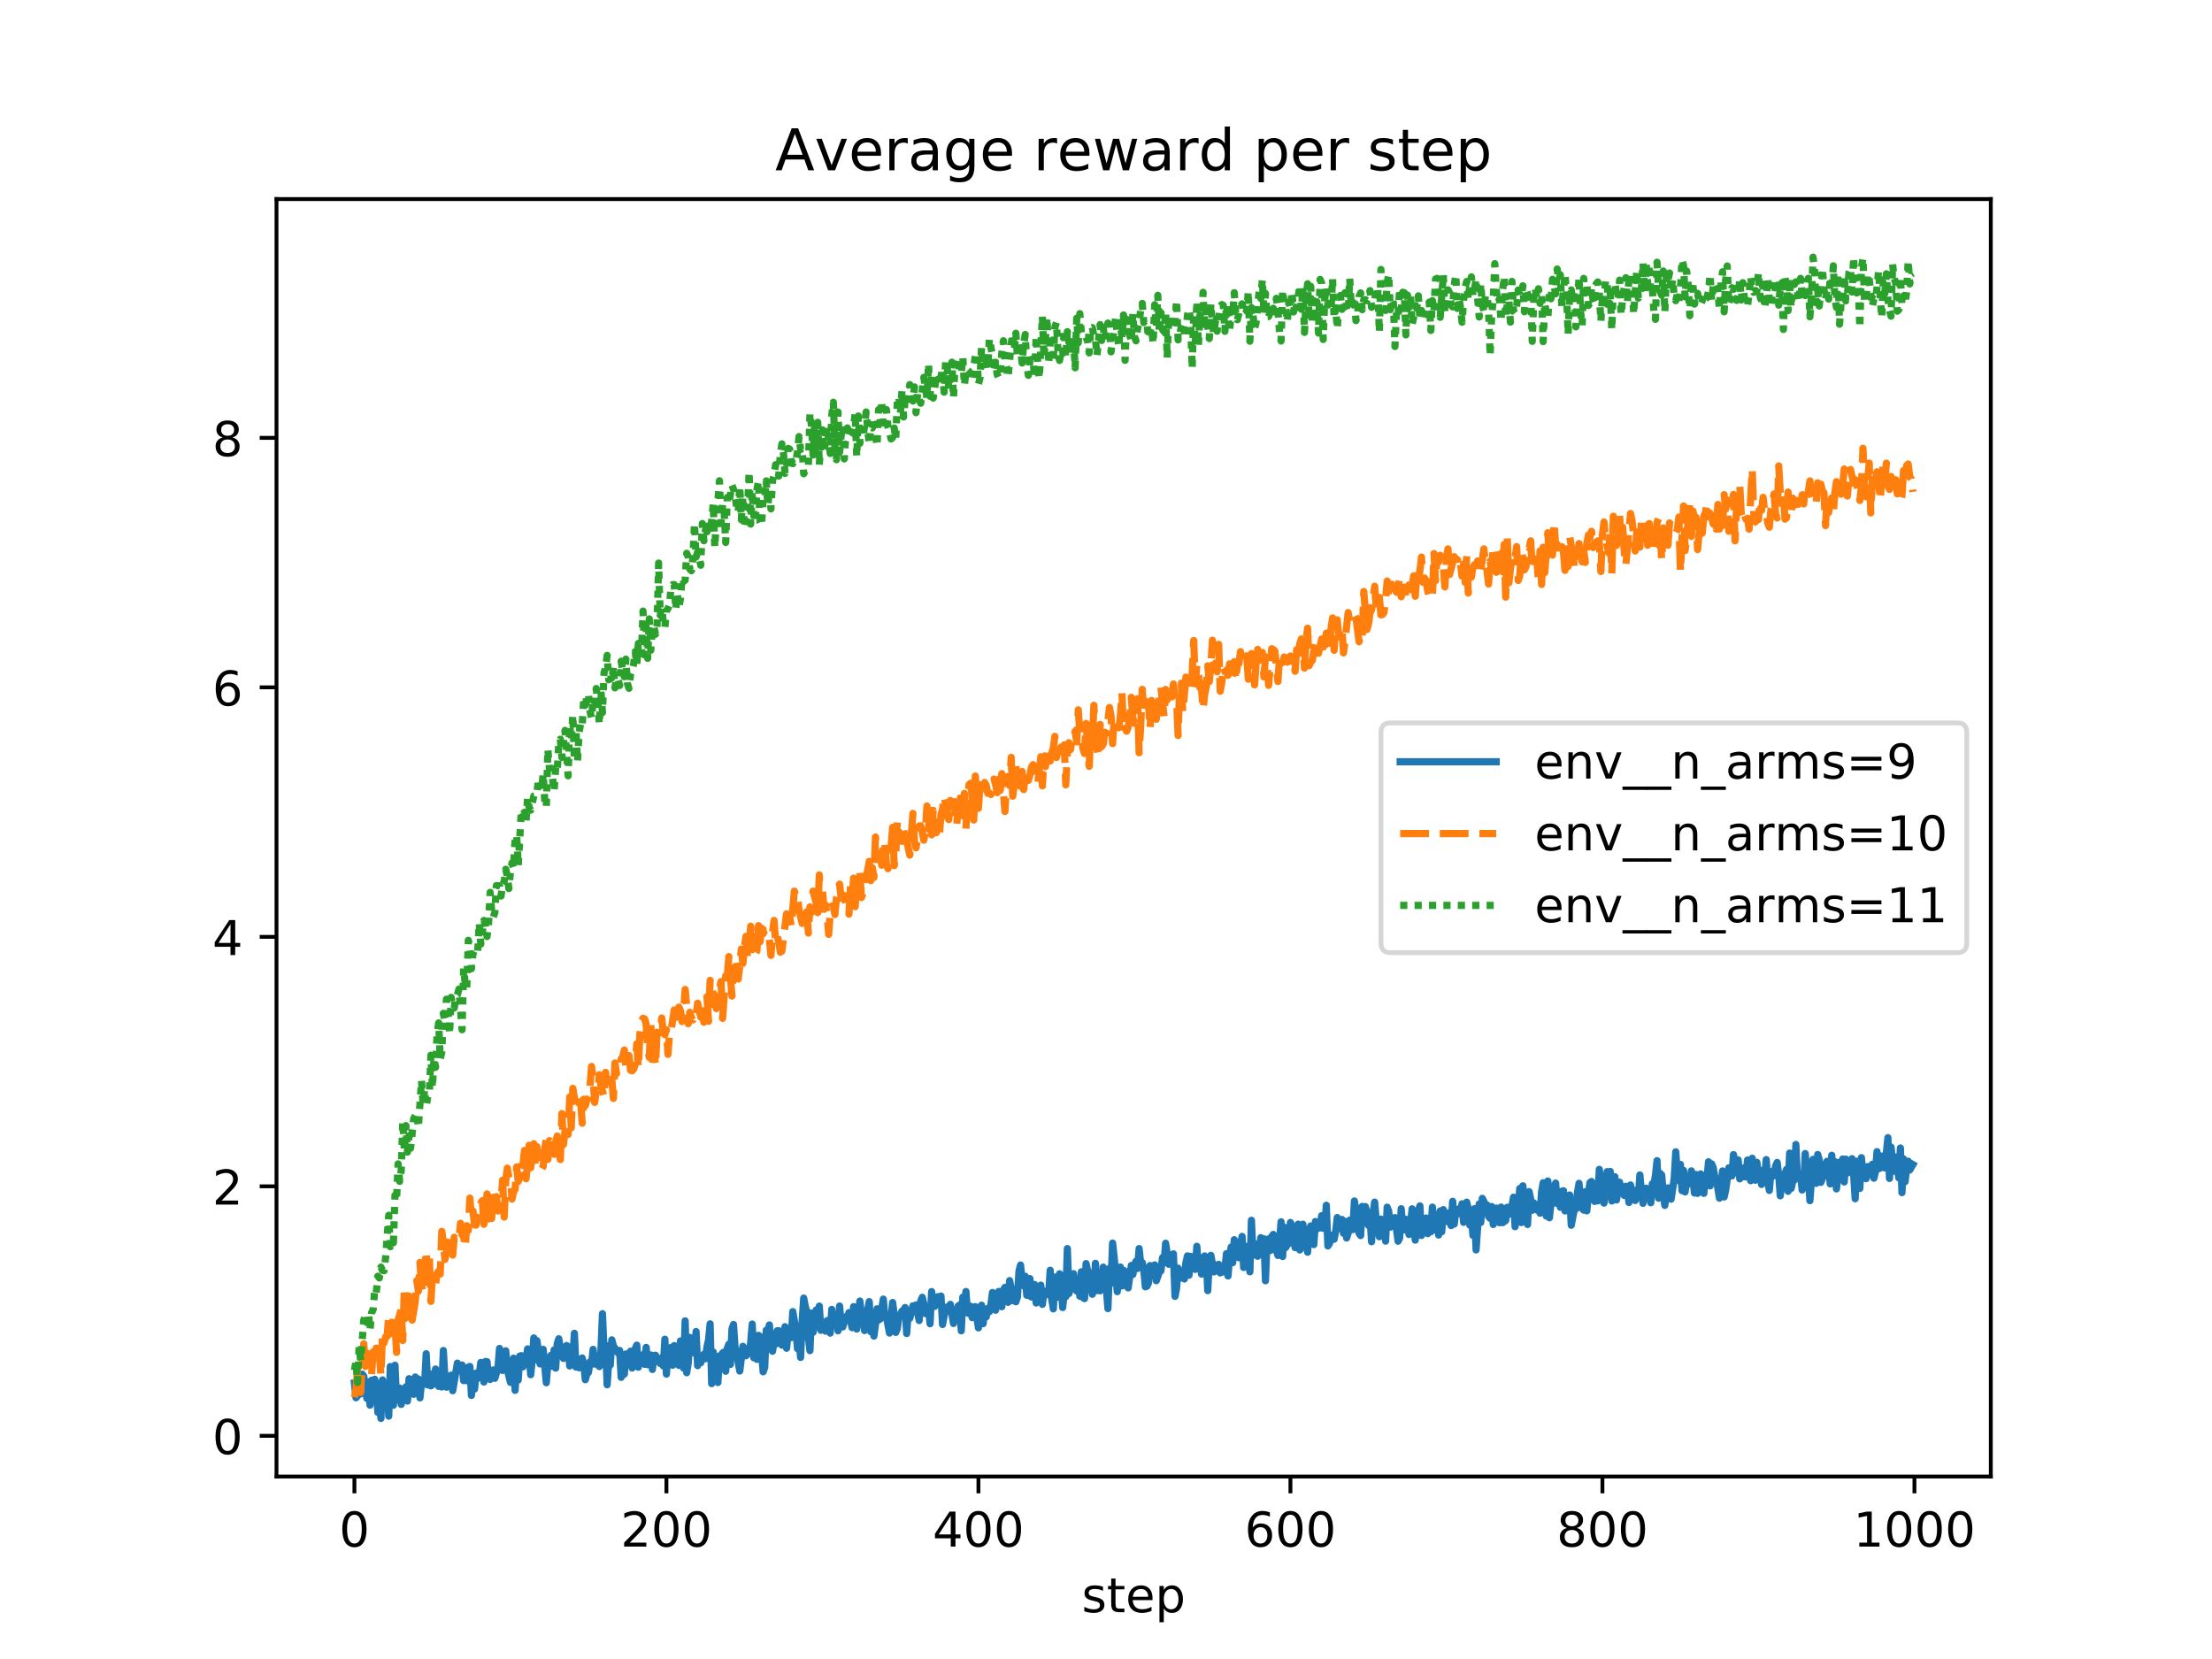 <?xml version="1.0" encoding="utf-8" standalone="no"?>
<!DOCTYPE svg PUBLIC "-//W3C//DTD SVG 1.1//EN"
  "http://www.w3.org/Graphics/SVG/1.1/DTD/svg11.dtd">
<!-- Created with matplotlib (https://matplotlib.org/) -->
<svg height="345.6pt" version="1.1" viewBox="0 0 460.8 345.6" width="460.8pt" xmlns="http://www.w3.org/2000/svg" xmlns:xlink="http://www.w3.org/1999/xlink">
 <defs>
  <style type="text/css">
*{stroke-linecap:butt;stroke-linejoin:round;}
  </style>
 </defs>
 <g id="figure_1">
  <g id="patch_1">
   <path d="M 0 345.6 
L 460.8 345.6 
L 460.8 0 
L 0 0 
z
" style="fill:#ffffff;"/>
  </g>
  <g id="axes_1">
   <g id="patch_2">
    <path d="M 57.6 307.584 
L 414.72 307.584 
L 414.72 41.472 
L 57.6 41.472 
z
" style="fill:#ffffff;"/>
   </g>
   <g id="matplotlib.axis_1">
    <g id="xtick_1">
     <g id="line2d_1">
      <defs>
       <path d="M 0 0 
L 0 3.5 
" id="m47aef26bed" style="stroke:#000000;stroke-width:0.8;"/>
      </defs>
      <g>
       <use style="stroke:#000000;stroke-width:0.8;" x="73.833" xlink:href="#m47aef26bed" y="307.584"/>
      </g>
     </g>
     <g id="text_1">
      <!-- 0 -->
      <defs>
       <path d="M 31.781 66.406 
Q 24.172 66.406 20.328 58.906 
Q 16.5 51.422 16.5 36.375 
Q 16.5 21.391 20.328 13.891 
Q 24.172 6.391 31.781 6.391 
Q 39.453 6.391 43.281 13.891 
Q 47.125 21.391 47.125 36.375 
Q 47.125 51.422 43.281 58.906 
Q 39.453 66.406 31.781 66.406 
z
M 31.781 74.219 
Q 44.047 74.219 50.516 64.516 
Q 56.984 54.828 56.984 36.375 
Q 56.984 17.969 50.516 8.266 
Q 44.047 -1.422 31.781 -1.422 
Q 19.531 -1.422 13.062 8.266 
Q 6.594 17.969 6.594 36.375 
Q 6.594 54.828 13.062 64.516 
Q 19.531 74.219 31.781 74.219 
z
" id="DejaVuSans-48"/>
      </defs>
      <g transform="translate(70.651 322.182)scale(0.1 -0.1)">
       <use xlink:href="#DejaVuSans-48"/>
      </g>
     </g>
    </g>
    <g id="xtick_2">
     <g id="line2d_2">
      <g>
       <use style="stroke:#000000;stroke-width:0.8;" x="138.829" xlink:href="#m47aef26bed" y="307.584"/>
      </g>
     </g>
     <g id="text_2">
      <!-- 200 -->
      <defs>
       <path d="M 19.188 8.297 
L 53.609 8.297 
L 53.609 0 
L 7.328 0 
L 7.328 8.297 
Q 12.938 14.109 22.625 23.891 
Q 32.328 33.688 34.812 36.531 
Q 39.547 41.844 41.422 45.531 
Q 43.312 49.219 43.312 52.781 
Q 43.312 58.594 39.234 62.25 
Q 35.156 65.922 28.609 65.922 
Q 23.969 65.922 18.812 64.312 
Q 13.672 62.703 7.812 59.422 
L 7.812 69.391 
Q 13.766 71.781 18.938 73 
Q 24.125 74.219 28.422 74.219 
Q 39.75 74.219 46.484 68.547 
Q 53.219 62.891 53.219 53.422 
Q 53.219 48.922 51.531 44.891 
Q 49.859 40.875 45.406 35.406 
Q 44.188 33.984 37.641 27.219 
Q 31.109 20.453 19.188 8.297 
z
" id="DejaVuSans-50"/>
      </defs>
      <g transform="translate(129.285 322.182)scale(0.1 -0.1)">
       <use xlink:href="#DejaVuSans-50"/>
       <use x="63.623" xlink:href="#DejaVuSans-48"/>
       <use x="127.246" xlink:href="#DejaVuSans-48"/>
      </g>
     </g>
    </g>
    <g id="xtick_3">
     <g id="line2d_3">
      <g>
       <use style="stroke:#000000;stroke-width:0.8;" x="203.825" xlink:href="#m47aef26bed" y="307.584"/>
      </g>
     </g>
     <g id="text_3">
      <!-- 400 -->
      <defs>
       <path d="M 37.797 64.312 
L 12.891 25.391 
L 37.797 25.391 
z
M 35.203 72.906 
L 47.609 72.906 
L 47.609 25.391 
L 58.016 25.391 
L 58.016 17.188 
L 47.609 17.188 
L 47.609 0 
L 37.797 0 
L 37.797 17.188 
L 4.891 17.188 
L 4.891 26.703 
z
" id="DejaVuSans-52"/>
      </defs>
      <g transform="translate(194.281 322.182)scale(0.1 -0.1)">
       <use xlink:href="#DejaVuSans-52"/>
       <use x="63.623" xlink:href="#DejaVuSans-48"/>
       <use x="127.246" xlink:href="#DejaVuSans-48"/>
      </g>
     </g>
    </g>
    <g id="xtick_4">
     <g id="line2d_4">
      <g>
       <use style="stroke:#000000;stroke-width:0.8;" x="268.82" xlink:href="#m47aef26bed" y="307.584"/>
      </g>
     </g>
     <g id="text_4">
      <!-- 600 -->
      <defs>
       <path d="M 33.016 40.375 
Q 26.375 40.375 22.484 35.828 
Q 18.609 31.297 18.609 23.391 
Q 18.609 15.531 22.484 10.953 
Q 26.375 6.391 33.016 6.391 
Q 39.656 6.391 43.531 10.953 
Q 47.406 15.531 47.406 23.391 
Q 47.406 31.297 43.531 35.828 
Q 39.656 40.375 33.016 40.375 
z
M 52.594 71.297 
L 52.594 62.312 
Q 48.875 64.062 45.094 64.984 
Q 41.312 65.922 37.594 65.922 
Q 27.828 65.922 22.672 59.328 
Q 17.531 52.734 16.797 39.406 
Q 19.672 43.656 24.016 45.922 
Q 28.375 48.188 33.594 48.188 
Q 44.578 48.188 50.953 41.516 
Q 57.328 34.859 57.328 23.391 
Q 57.328 12.156 50.688 5.359 
Q 44.047 -1.422 33.016 -1.422 
Q 20.359 -1.422 13.672 8.266 
Q 6.984 17.969 6.984 36.375 
Q 6.984 53.656 15.188 63.938 
Q 23.391 74.219 37.203 74.219 
Q 40.922 74.219 44.703 73.484 
Q 48.484 72.75 52.594 71.297 
z
" id="DejaVuSans-54"/>
      </defs>
      <g transform="translate(259.277 322.182)scale(0.1 -0.1)">
       <use xlink:href="#DejaVuSans-54"/>
       <use x="63.623" xlink:href="#DejaVuSans-48"/>
       <use x="127.246" xlink:href="#DejaVuSans-48"/>
      </g>
     </g>
    </g>
    <g id="xtick_5">
     <g id="line2d_5">
      <g>
       <use style="stroke:#000000;stroke-width:0.8;" x="333.816" xlink:href="#m47aef26bed" y="307.584"/>
      </g>
     </g>
     <g id="text_5">
      <!-- 800 -->
      <defs>
       <path d="M 31.781 34.625 
Q 24.75 34.625 20.719 30.859 
Q 16.703 27.094 16.703 20.516 
Q 16.703 13.922 20.719 10.156 
Q 24.75 6.391 31.781 6.391 
Q 38.812 6.391 42.859 10.172 
Q 46.922 13.969 46.922 20.516 
Q 46.922 27.094 42.891 30.859 
Q 38.875 34.625 31.781 34.625 
z
M 21.922 38.812 
Q 15.578 40.375 12.031 44.719 
Q 8.5 49.078 8.5 55.328 
Q 8.5 64.062 14.719 69.141 
Q 20.953 74.219 31.781 74.219 
Q 42.672 74.219 48.875 69.141 
Q 55.078 64.062 55.078 55.328 
Q 55.078 49.078 51.531 44.719 
Q 48 40.375 41.703 38.812 
Q 48.828 37.156 52.797 32.312 
Q 56.781 27.484 56.781 20.516 
Q 56.781 9.906 50.312 4.234 
Q 43.844 -1.422 31.781 -1.422 
Q 19.734 -1.422 13.25 4.234 
Q 6.781 9.906 6.781 20.516 
Q 6.781 27.484 10.781 32.312 
Q 14.797 37.156 21.922 38.812 
z
M 18.312 54.391 
Q 18.312 48.734 21.844 45.562 
Q 25.391 42.391 31.781 42.391 
Q 38.141 42.391 41.719 45.562 
Q 45.312 48.734 45.312 54.391 
Q 45.312 60.062 41.719 63.234 
Q 38.141 66.406 31.781 66.406 
Q 25.391 66.406 21.844 63.234 
Q 18.312 60.062 18.312 54.391 
z
" id="DejaVuSans-56"/>
      </defs>
      <g transform="translate(324.273 322.182)scale(0.1 -0.1)">
       <use xlink:href="#DejaVuSans-56"/>
       <use x="63.623" xlink:href="#DejaVuSans-48"/>
       <use x="127.246" xlink:href="#DejaVuSans-48"/>
      </g>
     </g>
    </g>
    <g id="xtick_6">
     <g id="line2d_6">
      <g>
       <use style="stroke:#000000;stroke-width:0.8;" x="398.812" xlink:href="#m47aef26bed" y="307.584"/>
      </g>
     </g>
     <g id="text_6">
      <!-- 1000 -->
      <defs>
       <path d="M 12.406 8.297 
L 28.516 8.297 
L 28.516 63.922 
L 10.984 60.406 
L 10.984 69.391 
L 28.422 72.906 
L 38.281 72.906 
L 38.281 8.297 
L 54.391 8.297 
L 54.391 0 
L 12.406 0 
z
" id="DejaVuSans-49"/>
      </defs>
      <g transform="translate(386.087 322.182)scale(0.1 -0.1)">
       <use xlink:href="#DejaVuSans-49"/>
       <use x="63.623" xlink:href="#DejaVuSans-48"/>
       <use x="127.246" xlink:href="#DejaVuSans-48"/>
       <use x="190.869" xlink:href="#DejaVuSans-48"/>
      </g>
     </g>
    </g>
    <g id="text_7">
     <!-- step -->
     <defs>
      <path d="M 44.281 53.078 
L 44.281 44.578 
Q 40.484 46.531 36.375 47.5 
Q 32.281 48.484 27.875 48.484 
Q 21.188 48.484 17.844 46.438 
Q 14.5 44.391 14.5 40.281 
Q 14.5 37.156 16.891 35.375 
Q 19.281 33.594 26.516 31.984 
L 29.594 31.297 
Q 39.156 29.25 43.188 25.516 
Q 47.219 21.781 47.219 15.094 
Q 47.219 7.469 41.188 3.016 
Q 35.156 -1.422 24.609 -1.422 
Q 20.219 -1.422 15.453 -0.562 
Q 10.688 0.297 5.422 2 
L 5.422 11.281 
Q 10.406 8.688 15.234 7.391 
Q 20.062 6.109 24.812 6.109 
Q 31.156 6.109 34.562 8.281 
Q 37.984 10.453 37.984 14.406 
Q 37.984 18.062 35.516 20.016 
Q 33.062 21.969 24.703 23.781 
L 21.578 24.516 
Q 13.234 26.266 9.516 29.906 
Q 5.812 33.547 5.812 39.891 
Q 5.812 47.609 11.281 51.797 
Q 16.75 56 26.812 56 
Q 31.781 56 36.172 55.266 
Q 40.578 54.547 44.281 53.078 
z
" id="DejaVuSans-115"/>
      <path d="M 18.312 70.219 
L 18.312 54.688 
L 36.812 54.688 
L 36.812 47.703 
L 18.312 47.703 
L 18.312 18.016 
Q 18.312 11.328 20.141 9.422 
Q 21.969 7.516 27.594 7.516 
L 36.812 7.516 
L 36.812 0 
L 27.594 0 
Q 17.188 0 13.234 3.875 
Q 9.281 7.766 9.281 18.016 
L 9.281 47.703 
L 2.688 47.703 
L 2.688 54.688 
L 9.281 54.688 
L 9.281 70.219 
z
" id="DejaVuSans-116"/>
      <path d="M 56.203 29.594 
L 56.203 25.203 
L 14.891 25.203 
Q 15.484 15.922 20.484 11.062 
Q 25.484 6.203 34.422 6.203 
Q 39.594 6.203 44.453 7.469 
Q 49.312 8.734 54.109 11.281 
L 54.109 2.781 
Q 49.266 0.734 44.188 -0.344 
Q 39.109 -1.422 33.891 -1.422 
Q 20.797 -1.422 13.156 6.188 
Q 5.516 13.812 5.516 26.812 
Q 5.516 40.234 12.766 48.109 
Q 20.016 56 32.328 56 
Q 43.359 56 49.781 48.891 
Q 56.203 41.797 56.203 29.594 
z
M 47.219 32.234 
Q 47.125 39.594 43.094 43.984 
Q 39.062 48.391 32.422 48.391 
Q 24.906 48.391 20.391 44.141 
Q 15.875 39.891 15.188 32.172 
z
" id="DejaVuSans-101"/>
      <path d="M 18.109 8.203 
L 18.109 -20.797 
L 9.078 -20.797 
L 9.078 54.688 
L 18.109 54.688 
L 18.109 46.391 
Q 20.953 51.266 25.266 53.625 
Q 29.594 56 35.594 56 
Q 45.562 56 51.781 48.094 
Q 58.016 40.188 58.016 27.297 
Q 58.016 14.406 51.781 6.484 
Q 45.562 -1.422 35.594 -1.422 
Q 29.594 -1.422 25.266 0.953 
Q 20.953 3.328 18.109 8.203 
z
M 48.688 27.297 
Q 48.688 37.203 44.609 42.844 
Q 40.531 48.484 33.406 48.484 
Q 26.266 48.484 22.188 42.844 
Q 18.109 37.203 18.109 27.297 
Q 18.109 17.391 22.188 11.75 
Q 26.266 6.109 33.406 6.109 
Q 40.531 6.109 44.609 11.75 
Q 48.688 17.391 48.688 27.297 
z
" id="DejaVuSans-112"/>
     </defs>
     <g transform="translate(225.344 335.861)scale(0.1 -0.1)">
      <use xlink:href="#DejaVuSans-115"/>
      <use x="52.1" xlink:href="#DejaVuSans-116"/>
      <use x="91.309" xlink:href="#DejaVuSans-101"/>
      <use x="152.832" xlink:href="#DejaVuSans-112"/>
     </g>
    </g>
   </g>
   <g id="matplotlib.axis_2">
    <g id="ytick_1">
     <g id="line2d_7">
      <defs>
       <path d="M 0 0 
L -3.5 0 
" id="m04cc168810" style="stroke:#000000;stroke-width:0.8;"/>
      </defs>
      <g>
       <use style="stroke:#000000;stroke-width:0.8;" x="57.6" xlink:href="#m04cc168810" y="299.107"/>
      </g>
     </g>
     <g id="text_8">
      <!-- 0 -->
      <g transform="translate(44.237 302.906)scale(0.1 -0.1)">
       <use xlink:href="#DejaVuSans-48"/>
      </g>
     </g>
    </g>
    <g id="ytick_2">
     <g id="line2d_8">
      <g>
       <use style="stroke:#000000;stroke-width:0.8;" x="57.6" xlink:href="#m04cc168810" y="247.133"/>
      </g>
     </g>
     <g id="text_9">
      <!-- 2 -->
      <g transform="translate(44.237 250.933)scale(0.1 -0.1)">
       <use xlink:href="#DejaVuSans-50"/>
      </g>
     </g>
    </g>
    <g id="ytick_3">
     <g id="line2d_9">
      <g>
       <use style="stroke:#000000;stroke-width:0.8;" x="57.6" xlink:href="#m04cc168810" y="195.16"/>
      </g>
     </g>
     <g id="text_10">
      <!-- 4 -->
      <g transform="translate(44.237 198.959)scale(0.1 -0.1)">
       <use xlink:href="#DejaVuSans-52"/>
      </g>
     </g>
    </g>
    <g id="ytick_4">
     <g id="line2d_10">
      <g>
       <use style="stroke:#000000;stroke-width:0.8;" x="57.6" xlink:href="#m04cc168810" y="143.186"/>
      </g>
     </g>
     <g id="text_11">
      <!-- 6 -->
      <g transform="translate(44.237 146.986)scale(0.1 -0.1)">
       <use xlink:href="#DejaVuSans-54"/>
      </g>
     </g>
    </g>
    <g id="ytick_5">
     <g id="line2d_11">
      <g>
       <use style="stroke:#000000;stroke-width:0.8;" x="57.6" xlink:href="#m04cc168810" y="91.213"/>
      </g>
     </g>
     <g id="text_12">
      <!-- 8 -->
      <g transform="translate(44.237 95.012)scale(0.1 -0.1)">
       <use xlink:href="#DejaVuSans-56"/>
      </g>
     </g>
    </g>
   </g>
   <g id="line2d_12">
    <path clip-path="url(#p881ff91738)" d="M 73.833 288.096 
L 74.158 291.18 
L 74.483 290.794 
L 74.808 289.28 
L 75.133 290.379 
L 75.458 286.252 
L 75.783 286.69 
L 76.433 291.331 
L 76.758 287.882 
L 77.083 292.73 
L 77.408 287.537 
L 77.732 290.331 
L 78.057 287.327 
L 78.382 288.527 
L 78.707 294.223 
L 79.032 292.596 
L 79.357 295.488 
L 79.682 287.461 
L 80.007 290.316 
L 80.332 291.23 
L 80.657 288.586 
L 80.982 295.01 
L 81.307 284.668 
L 81.957 292.735 
L 82.282 284.394 
L 82.607 291.639 
L 83.257 289.161 
L 83.582 292.564 
L 84.232 289.904 
L 84.557 288.902 
L 84.882 291.868 
L 85.207 287.204 
L 85.532 290.407 
L 85.857 287.919 
L 86.182 290.455 
L 86.507 286.86 
L 86.832 289.03 
L 87.157 287.263 
L 87.482 291.206 
L 87.807 288.144 
L 88.132 287.543 
L 88.457 288.341 
L 88.782 282.01 
L 89.107 288.516 
L 89.432 286.131 
L 89.757 288.706 
L 90.082 288.441 
L 90.407 287.525 
L 90.732 285.184 
L 91.382 288.806 
L 91.707 285.864 
L 92.032 288.935 
L 92.357 281.332 
L 92.682 286.974 
L 93.007 288.977 
L 93.331 286.783 
L 93.656 288.589 
L 93.981 286.466 
L 94.306 289.711 
L 95.281 283.962 
L 95.606 284.803 
L 96.256 284.353 
L 96.581 287.611 
L 96.906 287.116 
L 97.231 287.629 
L 97.556 284.785 
L 97.881 284.661 
L 98.206 290.7 
L 98.531 286.394 
L 98.856 289.375 
L 99.181 286.029 
L 99.506 287.156 
L 99.831 286.487 
L 100.156 283.829 
L 100.806 287.901 
L 101.131 283.616 
L 101.456 283.659 
L 101.781 286.756 
L 102.106 287.367 
L 102.431 286.155 
L 102.756 285.383 
L 103.081 287.139 
L 103.731 285.006 
L 104.056 280.911 
L 104.381 282.614 
L 104.706 285.495 
L 105.031 284.273 
L 105.356 281.396 
L 105.681 285.319 
L 106.331 287.971 
L 106.981 282.938 
L 107.306 289.631 
L 107.631 283.499 
L 107.956 287.487 
L 108.281 282.498 
L 108.606 282.412 
L 108.931 284.739 
L 109.255 283.029 
L 109.58 283.309 
L 109.905 280.998 
L 110.23 282.495 
L 110.555 286.378 
L 110.88 283.2 
L 111.205 278.716 
L 111.53 283.262 
L 111.855 279.286 
L 112.505 284.134 
L 112.83 282.233 
L 113.155 281.09 
L 113.805 288.047 
L 114.13 283.886 
L 114.455 283.484 
L 114.78 282.337 
L 115.105 284.644 
L 115.43 281.217 
L 115.755 285.006 
L 116.08 279.893 
L 116.405 278.892 
L 116.73 280.814 
L 117.055 281.4 
L 117.38 282.991 
L 117.705 282.094 
L 118.03 280.294 
L 118.355 280.57 
L 118.68 284.553 
L 119.005 282.942 
L 119.33 282.841 
L 119.655 277.748 
L 119.98 284.782 
L 120.305 283.347 
L 120.63 284.943 
L 120.955 283.157 
L 121.28 282.894 
L 121.605 284.102 
L 121.93 287.42 
L 122.255 286.235 
L 122.58 285.915 
L 122.905 283.723 
L 123.23 284.164 
L 123.555 281.103 
L 123.88 284.181 
L 124.205 283.133 
L 124.53 283.501 
L 124.855 284.669 
L 125.179 281.538 
L 125.504 273.664 
L 125.829 281.442 
L 126.154 280.208 
L 126.479 288.476 
L 126.804 283.613 
L 127.129 284.372 
L 127.454 279.117 
L 127.779 280.394 
L 128.429 281.341 
L 128.754 281.845 
L 129.079 281.323 
L 129.404 286.927 
L 129.729 284.531 
L 130.054 286.259 
L 130.379 282.057 
L 130.704 283.195 
L 131.029 282.038 
L 131.354 281.477 
L 131.679 284.982 
L 132.004 284.65 
L 132.329 280.945 
L 132.654 280.219 
L 132.979 284.816 
L 133.304 282.378 
L 133.629 282.99 
L 133.954 282.199 
L 134.279 284.21 
L 134.604 280.688 
L 134.929 284.294 
L 135.254 282.914 
L 135.579 282.269 
L 135.904 285.282 
L 136.229 282.411 
L 136.554 282.314 
L 136.879 283.19 
L 137.204 283.399 
L 137.529 284.045 
L 137.854 282.823 
L 138.179 284.554 
L 138.504 278.984 
L 138.829 286.254 
L 139.154 280.972 
L 139.479 283.907 
L 139.804 280.682 
L 140.129 284.404 
L 140.454 280.308 
L 140.779 282.537 
L 141.103 283.199 
L 141.428 284.433 
L 141.753 279.334 
L 142.403 285.017 
L 142.728 275.158 
L 143.053 285.968 
L 143.378 283.883 
L 143.703 278.613 
L 144.028 281.012 
L 144.353 280.015 
L 144.678 281.886 
L 145.003 277.382 
L 145.328 284.489 
L 145.653 283.424 
L 145.978 283.885 
L 146.628 282.116 
L 146.953 283.053 
L 147.278 280.54 
L 147.603 279.159 
L 147.928 275.78 
L 148.253 288.237 
L 148.578 281.642 
L 148.903 286.188 
L 149.228 286.429 
L 149.553 288.002 
L 149.878 282.437 
L 150.203 283.905 
L 150.528 281.828 
L 150.853 281.657 
L 151.178 285.66 
L 151.503 280.913 
L 151.828 280.03 
L 152.153 284.234 
L 152.478 276.854 
L 152.803 275.913 
L 153.128 280.772 
L 153.453 281.945 
L 154.103 285.615 
L 154.753 280.464 
L 155.078 280.953 
L 155.403 282.439 
L 155.728 281.276 
L 156.053 281.937 
L 156.378 279.724 
L 156.703 275.828 
L 157.027 282.849 
L 157.352 281.182 
L 157.677 283.179 
L 158.002 278.177 
L 158.327 278.414 
L 158.977 285.777 
L 159.302 284.863 
L 159.627 277.107 
L 159.952 277.315 
L 160.277 276.008 
L 160.602 280.756 
L 160.927 281.493 
L 161.252 279.561 
L 161.577 280.01 
L 161.902 277.226 
L 162.227 277.207 
L 162.552 279.373 
L 162.877 280.217 
L 163.202 279.304 
L 163.527 276.369 
L 163.852 280.87 
L 164.177 277.866 
L 164.827 278.654 
L 165.152 273.234 
L 165.802 277.037 
L 166.127 280.945 
L 166.452 279.106 
L 166.777 282.777 
L 167.102 275.22 
L 167.427 270.419 
L 167.752 272.158 
L 168.077 273.168 
L 168.402 278.556 
L 168.727 281.362 
L 169.052 273.538 
L 169.377 277.543 
L 169.702 275.797 
L 170.027 272.883 
L 170.352 274.9 
L 170.677 272.09 
L 171.002 277.124 
L 171.327 276.282 
L 171.652 275.751 
L 171.977 277.301 
L 172.302 275.115 
L 172.951 277.709 
L 173.276 272.768 
L 173.601 276 
L 173.926 274.435 
L 174.251 274.22 
L 174.576 277.227 
L 174.901 272.071 
L 175.226 275.732 
L 175.551 276.43 
L 176.201 274.287 
L 176.526 274.657 
L 176.851 273.438 
L 177.501 276.582 
L 177.826 272.197 
L 178.151 273.614 
L 178.476 276.869 
L 179.126 271.035 
L 179.451 273.694 
L 179.776 273.287 
L 180.101 277.179 
L 180.426 276.287 
L 180.751 272.932 
L 181.076 271.152 
L 181.401 277.424 
L 181.726 275.721 
L 182.051 278.327 
L 182.376 275.917 
L 182.701 272.647 
L 183.026 274.981 
L 183.351 274.788 
L 184.001 270.628 
L 184.326 274.313 
L 184.651 274.329 
L 185.301 277.705 
L 185.951 271.327 
L 186.276 273.838 
L 186.601 277.564 
L 186.926 276.764 
L 187.251 274.279 
L 187.576 273.832 
L 187.901 273.124 
L 188.226 272.998 
L 188.55 272.383 
L 188.875 277.798 
L 189.2 273.252 
L 189.525 274.638 
L 190.175 272.025 
L 190.5 272.932 
L 190.825 271.845 
L 191.475 275.089 
L 191.8 271.041 
L 192.125 270.249 
L 192.45 271.659 
L 192.775 273.653 
L 193.1 273.181 
L 193.425 272.476 
L 193.75 275.756 
L 194.075 269.063 
L 194.4 271.541 
L 194.725 272.139 
L 195.375 270.119 
L 195.7 271.224 
L 196.025 269.992 
L 196.35 275.917 
L 196.675 274.115 
L 197 272.973 
L 197.325 272.26 
L 197.65 272.19 
L 197.975 271.72 
L 198.625 275.705 
L 198.95 274.543 
L 199.275 275.11 
L 199.6 272.077 
L 199.925 271.845 
L 200.25 277.228 
L 200.575 270.231 
L 200.9 271.79 
L 201.225 269.043 
L 201.55 273.52 
L 201.875 273.63 
L 202.2 272.114 
L 202.525 274.492 
L 202.85 272.679 
L 203.175 272.195 
L 203.825 276.625 
L 204.474 271.901 
L 204.799 275.747 
L 205.124 272.762 
L 205.449 274.332 
L 205.774 272.562 
L 206.099 273.261 
L 206.424 271.755 
L 206.749 269.25 
L 207.074 269.523 
L 207.399 272.94 
L 207.724 269.919 
L 208.049 269.032 
L 208.699 272.214 
L 209.024 268.709 
L 209.349 268.187 
L 209.674 268.801 
L 209.999 271.296 
L 210.324 266.772 
L 210.649 268.419 
L 210.974 270.96 
L 211.299 269.869 
L 211.624 271.181 
L 211.949 270.197 
L 212.274 264.791 
L 212.599 263.529 
L 212.924 266.813 
L 213.249 267.874 
L 213.574 265.861 
L 213.899 269.824 
L 214.224 269.888 
L 214.549 266.36 
L 214.874 270.189 
L 215.199 269.16 
L 215.524 267.583 
L 215.849 271.434 
L 216.174 268.132 
L 216.499 270.497 
L 216.824 267.719 
L 217.149 271.719 
L 217.474 268.962 
L 217.799 269.224 
L 218.124 269.252 
L 218.449 269.723 
L 218.774 264.613 
L 219.099 270.654 
L 219.424 272.668 
L 219.749 266.033 
L 220.074 269.31 
L 220.398 270.237 
L 220.723 265.352 
L 221.048 267.397 
L 221.373 272.389 
L 221.698 269.302 
L 222.023 270.129 
L 222.348 260.1 
L 222.673 269.474 
L 223.323 267.38 
L 223.648 265.335 
L 223.973 268.109 
L 224.298 268.951 
L 224.623 267.072 
L 224.948 270.023 
L 225.273 264.931 
L 225.598 270.308 
L 225.923 270.528 
L 226.248 263.23 
L 226.573 264.724 
L 226.898 265.376 
L 227.548 269.619 
L 227.873 268.689 
L 228.198 263.169 
L 228.523 268.853 
L 228.848 267.851 
L 229.173 268.907 
L 229.498 268.45 
L 229.823 263.966 
L 230.148 267.844 
L 230.473 268.459 
L 230.798 272.609 
L 231.123 264.21 
L 231.448 267.34 
L 231.773 258.955 
L 232.098 261.905 
L 232.748 269.077 
L 233.073 265.069 
L 233.398 263.945 
L 233.723 267.896 
L 234.048 264.626 
L 234.373 264.853 
L 234.698 267.858 
L 235.023 268.291 
L 235.673 263.618 
L 235.998 265.481 
L 236.322 263.567 
L 236.647 262.747 
L 236.972 264.252 
L 237.297 260.096 
L 237.622 263.135 
L 237.947 262.998 
L 238.272 264.632 
L 238.597 268.064 
L 238.922 267.943 
L 239.247 267.289 
L 239.572 263.634 
L 239.897 265.021 
L 240.222 264.852 
L 240.547 263.497 
L 240.872 266.802 
L 241.522 264.964 
L 241.847 264.734 
L 242.172 261.989 
L 242.497 263.06 
L 242.822 258.993 
L 243.472 263.367 
L 243.797 262.341 
L 244.122 262.485 
L 244.447 261.198 
L 244.772 270.054 
L 245.097 268.414 
L 245.422 264.179 
L 246.072 266.204 
L 246.397 265.423 
L 246.722 266.445 
L 247.047 262.993 
L 247.372 261.617 
L 247.697 265.648 
L 248.022 261.708 
L 248.347 263.659 
L 248.672 263.261 
L 248.997 264.436 
L 249.322 259.624 
L 249.647 263.96 
L 249.972 262.665 
L 250.297 265.412 
L 250.622 262.196 
L 250.947 261.635 
L 251.272 262.061 
L 251.597 268.866 
L 251.922 262.866 
L 252.246 261.508 
L 252.896 264.967 
L 253.221 263.954 
L 253.546 263.53 
L 253.871 263.386 
L 254.196 265.168 
L 254.521 263.731 
L 254.846 264.973 
L 255.171 264.491 
L 255.496 261.15 
L 255.821 265.807 
L 256.146 261.78 
L 256.471 259.785 
L 256.796 263.04 
L 257.121 258.255 
L 257.446 258.895 
L 258.096 262.027 
L 258.746 257.562 
L 259.071 264.032 
L 259.721 259.64 
L 260.371 264.941 
L 260.696 254.205 
L 261.021 261.485 
L 261.671 259.149 
L 261.996 261.704 
L 262.321 260.723 
L 262.646 257.827 
L 262.971 258.255 
L 263.296 258.064 
L 263.621 266.804 
L 263.946 258.35 
L 264.271 258.082 
L 264.596 260.514 
L 264.921 257.6 
L 265.246 257.151 
L 265.571 257.817 
L 265.896 260.605 
L 266.221 261.526 
L 266.546 258.662 
L 266.871 254.53 
L 267.196 261.757 
L 267.521 255.642 
L 267.846 259.871 
L 268.17 259.273 
L 268.495 259.026 
L 268.82 254.669 
L 269.145 255.368 
L 269.47 258.305 
L 269.795 259.905 
L 270.445 255.011 
L 270.77 260.389 
L 271.095 258.358 
L 271.42 255.027 
L 271.745 258.495 
L 272.07 259.381 
L 272.395 260.865 
L 272.72 256.349 
L 273.045 255.39 
L 273.37 256.923 
L 273.695 259.273 
L 274.02 254.462 
L 274.345 256.011 
L 274.67 255.073 
L 274.995 255.794 
L 275.32 253.253 
L 275.645 255.881 
L 275.97 255.73 
L 276.295 251.081 
L 276.62 259.552 
L 276.945 259.084 
L 277.27 257.319 
L 277.595 258.21 
L 277.92 258.151 
L 278.245 256.489 
L 278.57 253.638 
L 278.895 255.757 
L 279.22 255.938 
L 279.545 254.035 
L 279.87 256.915 
L 280.195 254.429 
L 280.52 257.893 
L 280.845 256.88 
L 281.17 254.178 
L 281.495 254.828 
L 281.82 256.153 
L 282.145 250.185 
L 283.12 256.927 
L 283.445 257.395 
L 283.769 251.316 
L 284.094 251.67 
L 284.419 251.349 
L 284.744 252.372 
L 285.069 255.263 
L 285.394 253.521 
L 285.719 258.676 
L 286.044 252.825 
L 286.369 250.431 
L 286.694 254.424 
L 287.019 255.63 
L 287.344 257.637 
L 287.669 253.954 
L 287.994 257.032 
L 288.319 254.569 
L 288.644 258.55 
L 288.969 251.475 
L 289.294 252.322 
L 289.619 255.637 
L 289.944 254.537 
L 290.269 254.417 
L 290.594 253.648 
L 291.244 258.562 
L 291.569 257.931 
L 291.894 251.794 
L 292.219 255.59 
L 292.544 256.209 
L 292.869 254 
L 293.194 254.319 
L 293.519 257.162 
L 293.844 255.028 
L 294.169 251.817 
L 294.819 258.343 
L 295.469 252.249 
L 295.794 251.207 
L 296.119 257.373 
L 296.444 254.013 
L 296.769 255.603 
L 297.094 253.737 
L 297.419 256.99 
L 297.744 256.182 
L 298.069 256.604 
L 298.394 251.461 
L 298.719 255.853 
L 299.044 256.258 
L 299.369 253.067 
L 299.693 257.282 
L 300.018 252.262 
L 300.343 256.602 
L 300.668 251.982 
L 301.318 253.48 
L 301.643 254.534 
L 301.968 252.642 
L 302.293 255.32 
L 302.618 250.253 
L 302.943 255.006 
L 303.268 252.339 
L 303.593 252.925 
L 303.918 251.815 
L 304.243 252.509 
L 304.568 250.768 
L 304.893 254.638 
L 305.218 251.238 
L 305.543 250.431 
L 305.868 251.835 
L 306.193 255.228 
L 306.518 252.95 
L 306.843 257.361 
L 307.168 251.782 
L 307.493 260.379 
L 308.143 250.809 
L 308.468 254.661 
L 308.793 249.644 
L 309.118 250.272 
L 309.443 252.293 
L 309.768 251.01 
L 310.093 253.426 
L 310.418 253.79 
L 310.743 251.339 
L 311.068 255.084 
L 311.393 252.066 
L 311.718 251.663 
L 312.043 252.531 
L 312.368 254.714 
L 312.693 251.457 
L 313.018 254.708 
L 313.668 254.249 
L 313.993 251.492 
L 314.318 252.983 
L 314.643 251.499 
L 314.968 251.194 
L 315.293 249.396 
L 315.617 255.542 
L 315.942 252.661 
L 316.267 251.886 
L 316.592 247.584 
L 316.917 254.688 
L 317.242 247.021 
L 317.567 250.446 
L 317.892 251.313 
L 318.217 255.079 
L 318.542 248.241 
L 318.867 249.761 
L 319.192 252.119 
L 319.517 250.584 
L 319.842 251.858 
L 320.167 252.077 
L 320.492 251.219 
L 320.817 252.727 
L 321.142 248.263 
L 321.467 246.384 
L 321.792 248.832 
L 322.117 253.328 
L 322.442 246.02 
L 322.767 253.681 
L 323.092 250.777 
L 323.417 250.731 
L 323.742 247.059 
L 324.067 246.46 
L 324.392 250.688 
L 324.717 248.475 
L 325.042 251.493 
L 325.367 248.157 
L 325.692 248.05 
L 326.017 252.261 
L 326.342 249.113 
L 326.667 250.765 
L 326.992 248.935 
L 327.317 255.245 
L 327.967 251.87 
L 328.292 251.864 
L 328.617 248.39 
L 328.942 246.511 
L 329.267 250.35 
L 329.592 251.721 
L 329.917 252.096 
L 330.242 248.246 
L 330.567 252.236 
L 330.892 248.595 
L 331.217 246.375 
L 331.541 246.124 
L 331.866 246.791 
L 332.191 250.278 
L 332.516 250.072 
L 332.841 250.162 
L 333.166 243.6 
L 333.816 249.902 
L 334.141 250.624 
L 334.791 244.071 
L 335.116 244.867 
L 335.441 244.026 
L 335.766 250.193 
L 336.091 248.05 
L 336.416 245.148 
L 336.741 249.983 
L 337.391 246.275 
L 337.716 247.947 
L 338.041 247.377 
L 338.366 249.038 
L 338.691 247.116 
L 339.016 247.65 
L 339.341 250.508 
L 339.666 246.848 
L 339.991 249.838 
L 340.316 247.915 
L 340.641 250.089 
L 340.966 248.64 
L 341.291 249.402 
L 341.616 244.763 
L 341.941 248.542 
L 342.266 250.677 
L 342.916 247.515 
L 343.241 248.998 
L 343.566 248.328 
L 343.891 250.559 
L 344.216 246.59 
L 344.541 246.781 
L 344.866 244.801 
L 345.191 241.785 
L 345.516 249.611 
L 345.841 244.446 
L 346.166 244.785 
L 346.491 248.756 
L 346.816 251.11 
L 347.141 248.356 
L 347.465 247.452 
L 347.79 249.119 
L 348.115 249.814 
L 348.765 245.505 
L 349.09 239.949 
L 349.415 244.403 
L 349.74 245.984 
L 350.065 242.568 
L 350.39 248.03 
L 350.715 243.819 
L 351.04 248.301 
L 351.365 245.141 
L 351.69 246.695 
L 352.015 246.551 
L 352.34 243.915 
L 352.665 245.786 
L 352.99 248.539 
L 353.315 244.665 
L 353.64 248.598 
L 353.965 245.302 
L 354.29 244.543 
L 354.615 245.061 
L 354.94 248.596 
L 355.265 244.936 
L 355.59 245.681 
L 355.915 242.017 
L 356.24 247.045 
L 356.565 242.454 
L 356.89 243.241 
L 357.215 245.08 
L 357.54 245.63 
L 358.19 249.6 
L 358.84 243.926 
L 359.165 249.349 
L 359.49 247.929 
L 360.14 243.282 
L 360.79 244.968 
L 361.115 240.526 
L 361.44 242.043 
L 361.765 244.314 
L 362.09 241.633 
L 362.415 245.585 
L 362.74 243.921 
L 363.065 245.172 
L 363.389 243.258 
L 363.714 245.178 
L 364.039 241.653 
L 364.364 243.121 
L 364.689 245.96 
L 365.014 241.283 
L 365.664 245.866 
L 365.989 242.14 
L 366.314 244.742 
L 366.639 243.803 
L 366.964 246.742 
L 367.289 245.045 
L 367.614 244.875 
L 367.939 241.562 
L 368.264 246.202 
L 368.589 247.988 
L 368.914 244.078 
L 369.239 245.08 
L 369.564 244.603 
L 369.889 242.904 
L 370.214 242.162 
L 370.539 244.863 
L 370.864 249.111 
L 371.189 246.242 
L 372.164 243.605 
L 372.489 248.168 
L 372.814 240.2 
L 373.139 247.567 
L 373.464 246.034 
L 373.789 245.855 
L 374.114 238.413 
L 374.439 245.332 
L 374.764 245.247 
L 375.089 244.637 
L 375.414 247.9 
L 375.739 247.038 
L 376.064 240.308 
L 376.389 243.997 
L 376.714 244.854 
L 377.039 250.125 
L 377.689 241.513 
L 378.014 245.869 
L 378.339 246.513 
L 378.664 240.503 
L 378.989 241.653 
L 379.313 246.316 
L 379.963 244.667 
L 380.288 242.607 
L 380.613 241.915 
L 380.938 242.812 
L 381.263 246.627 
L 381.588 240.662 
L 381.913 244.56 
L 382.238 241.987 
L 382.563 247.667 
L 383.213 242.115 
L 383.538 242.83 
L 383.863 241.444 
L 384.188 246.222 
L 384.513 241.468 
L 384.838 244.367 
L 385.163 242.966 
L 385.488 244.158 
L 385.813 241.377 
L 386.138 244.585 
L 386.463 249.718 
L 386.788 241.909 
L 387.438 247.582 
L 387.763 241.16 
L 388.088 244.774 
L 388.413 243.545 
L 388.738 245.546 
L 389.063 243.014 
L 389.388 244.693 
L 389.713 244.512 
L 390.038 242.536 
L 390.363 245.441 
L 390.688 244.107 
L 391.013 239.905 
L 391.338 243.471 
L 391.663 243.349 
L 391.988 240.825 
L 392.313 241.265 
L 392.638 243.305 
L 393.288 236.997 
L 393.613 245.491 
L 393.938 238.955 
L 394.263 242.03 
L 394.588 243.98 
L 394.912 241.041 
L 395.562 245.381 
L 395.887 239.139 
L 396.212 248.448 
L 396.537 241.411 
L 396.862 246.174 
L 397.187 243.584 
L 397.512 241.893 
L 397.837 243.728 
L 398.487 242.604 
L 398.487 242.604 
" style="fill:none;stroke:#1f77b4;stroke-linecap:square;stroke-width:1.5;"/>
   </g>
   <g id="line2d_13">
    <path clip-path="url(#p881ff91738)" d="M 73.833 291.084 
L 74.158 289.487 
L 74.483 285.301 
L 75.133 290.062 
L 75.458 283.509 
L 75.783 279.931 
L 76.108 284.668 
L 76.433 281.891 
L 76.758 283.725 
L 77.408 286.354 
L 77.732 281.581 
L 78.057 283.207 
L 78.382 280.829 
L 78.707 281.192 
L 79.032 282.029 
L 79.357 286.626 
L 79.682 277.704 
L 80.007 279.753 
L 80.332 278.497 
L 80.657 278.363 
L 80.982 273.862 
L 81.632 277.824 
L 81.957 274.499 
L 82.282 275.893 
L 82.607 281.733 
L 82.932 274.964 
L 83.582 272.778 
L 83.907 279.259 
L 84.232 268.163 
L 84.557 273.356 
L 84.882 275.399 
L 85.207 269.978 
L 85.857 275.004 
L 86.507 271.173 
L 86.832 266.765 
L 87.157 268.996 
L 87.482 262.984 
L 87.807 267.731 
L 88.132 269.346 
L 88.782 260.558 
L 89.107 265.565 
L 89.432 261.771 
L 89.757 271.105 
L 90.082 265.858 
L 90.407 265.886 
L 90.732 267.583 
L 91.057 265.284 
L 91.382 264.788 
L 91.707 265.394 
L 92.032 256.511 
L 92.357 258.699 
L 92.682 262.378 
L 93.656 257.704 
L 94.306 261.459 
L 94.631 257.74 
L 94.956 258.173 
L 95.281 257.822 
L 95.606 258.02 
L 95.931 254.836 
L 96.256 257.204 
L 96.581 257.636 
L 96.906 259.867 
L 97.231 255.332 
L 97.556 256.333 
L 97.881 249.584 
L 98.206 253.689 
L 98.531 252.284 
L 98.856 255.155 
L 99.181 255.211 
L 99.506 253.151 
L 99.831 252.232 
L 100.156 250.63 
L 100.481 250.124 
L 100.806 255.039 
L 101.131 252.473 
L 101.456 248.711 
L 101.781 253.932 
L 102.106 249.437 
L 102.431 253.833 
L 102.756 247.805 
L 103.081 249.374 
L 103.406 249.324 
L 103.731 252.271 
L 104.056 251.694 
L 104.381 249.936 
L 104.706 245.832 
L 105.031 253.538 
L 105.356 245.898 
L 105.681 243.343 
L 106.006 245.303 
L 106.331 245.365 
L 106.656 249.793 
L 106.981 248.293 
L 107.306 247.741 
L 107.631 243.098 
L 107.956 246.129 
L 108.281 245.394 
L 108.606 241.969 
L 108.931 242.783 
L 109.255 239.665 
L 109.58 245.55 
L 109.905 242.669 
L 110.23 238.579 
L 110.555 243.268 
L 111.205 238.259 
L 111.53 243.28 
L 111.855 238.877 
L 112.18 243.106 
L 112.505 243.154 
L 112.83 243.547 
L 113.155 242.972 
L 113.48 239.205 
L 113.805 237.405 
L 114.13 241.519 
L 114.455 237.61 
L 115.105 238.774 
L 115.43 240.46 
L 115.755 237.923 
L 116.08 236.647 
L 116.405 239.995 
L 116.73 241.556 
L 117.055 231.973 
L 117.38 238.43 
L 117.705 235.58 
L 118.03 236.289 
L 118.355 236.317 
L 118.68 228.514 
L 119.005 234.936 
L 119.33 226.718 
L 119.98 230.585 
L 120.305 229.943 
L 120.63 230.719 
L 120.955 229.47 
L 121.28 233.991 
L 121.605 228.983 
L 121.93 230.325 
L 122.255 228.969 
L 122.58 228.955 
L 122.905 226.259 
L 123.23 222.164 
L 123.555 224.603 
L 123.88 229.649 
L 124.205 227.212 
L 124.53 227.564 
L 124.855 223.879 
L 125.179 226.117 
L 125.829 228.509 
L 126.154 223.392 
L 126.479 226.53 
L 127.129 225.952 
L 127.454 224.829 
L 127.779 228.832 
L 128.104 221.448 
L 128.429 223.662 
L 128.754 222.634 
L 129.079 222.508 
L 129.404 220.574 
L 129.729 220.157 
L 130.054 218.739 
L 130.379 222.283 
L 130.704 220.716 
L 131.029 219.905 
L 131.354 222.941 
L 131.679 223.079 
L 132.004 222.716 
L 132.329 221.722 
L 132.654 217.455 
L 132.979 222.49 
L 133.304 215.391 
L 133.629 212.597 
L 133.954 212.128 
L 134.279 212.235 
L 134.604 213.352 
L 134.929 218.91 
L 135.254 220.274 
L 135.579 213.186 
L 135.904 221.598 
L 136.229 218.419 
L 136.554 222.025 
L 136.879 215.042 
L 137.204 215.306 
L 137.529 215.054 
L 137.854 212.063 
L 138.179 215.174 
L 138.504 215.566 
L 138.829 214.544 
L 139.154 219.642 
L 139.479 215.255 
L 139.804 214.66 
L 140.454 210.386 
L 140.779 212.051 
L 141.103 213.008 
L 141.428 209.792 
L 141.753 210.534 
L 142.078 212.81 
L 142.403 210.581 
L 142.728 206.114 
L 143.378 213.249 
L 143.703 210.882 
L 144.028 212.029 
L 144.353 212.463 
L 144.678 211.379 
L 145.003 211.724 
L 145.328 208.988 
L 145.978 211.891 
L 146.303 209.289 
L 146.628 212.954 
L 146.953 212.683 
L 147.278 207.638 
L 147.603 212.764 
L 147.928 204.236 
L 148.253 206.479 
L 148.903 207.342 
L 149.228 210.11 
L 149.553 207.36 
L 150.203 204.477 
L 150.528 212.145 
L 151.178 203.285 
L 151.503 203.384 
L 151.828 199.272 
L 152.478 207.495 
L 152.803 201.583 
L 153.128 203.216 
L 153.453 200.268 
L 153.778 203.958 
L 154.103 201.305 
L 154.428 197.713 
L 154.753 200.69 
L 155.078 197.232 
L 155.403 195.055 
L 155.728 199.72 
L 156.053 197.75 
L 156.378 192.947 
L 156.703 197.823 
L 157.027 195.051 
L 157.352 198.564 
L 157.677 198.098 
L 158.002 192.825 
L 158.327 196.195 
L 158.652 193.353 
L 158.977 194.512 
L 159.302 193.854 
L 159.952 193.78 
L 160.277 195.663 
L 160.602 199.025 
L 160.927 194.3 
L 161.252 191.741 
L 161.577 196.251 
L 161.902 195.014 
L 162.227 196.205 
L 162.552 198.374 
L 162.877 198.117 
L 163.527 192.885 
L 163.852 190.377 
L 164.502 190.904 
L 164.827 192.961 
L 165.477 185.633 
L 165.802 186.771 
L 166.127 186.529 
L 166.452 189.57 
L 167.102 192.364 
L 167.427 189.986 
L 167.752 191.281 
L 168.077 189.938 
L 168.402 194.375 
L 168.727 188.931 
L 169.052 190.115 
L 169.377 185.632 
L 170.027 188.101 
L 170.352 190.118 
L 170.677 182.267 
L 171.002 189.432 
L 171.327 185.323 
L 171.652 189.428 
L 171.977 188.528 
L 172.302 190.572 
L 172.627 194.649 
L 172.951 190.226 
L 173.276 188.734 
L 173.601 188.862 
L 173.926 190.519 
L 174.251 187.028 
L 174.576 185.945 
L 174.901 184.177 
L 175.226 187.128 
L 175.551 186.628 
L 175.876 186.542 
L 176.201 188.345 
L 176.526 188.73 
L 176.851 190.435 
L 177.176 184.583 
L 177.501 187.25 
L 177.826 182.932 
L 178.151 188.885 
L 178.476 183.104 
L 178.801 186.521 
L 179.126 181.826 
L 179.451 186.976 
L 179.776 186.135 
L 180.101 182.86 
L 180.426 182.567 
L 180.751 181.306 
L 181.076 179.434 
L 181.401 183.445 
L 181.726 180.77 
L 182.051 182.786 
L 182.376 174.365 
L 182.701 176.662 
L 183.026 177.146 
L 183.351 177.277 
L 183.676 180.24 
L 184.001 176.947 
L 184.326 175.722 
L 184.651 180.04 
L 184.976 180.966 
L 185.626 176.36 
L 185.951 172.336 
L 186.276 180.335 
L 186.601 178.147 
L 186.926 170.924 
L 187.251 175.032 
L 187.576 173.62 
L 187.901 175.268 
L 188.226 172.729 
L 188.55 174.797 
L 188.875 175.082 
L 189.525 178.134 
L 190.175 169.455 
L 190.5 175.259 
L 190.825 176.627 
L 191.475 172.056 
L 191.8 172.019 
L 192.125 173.277 
L 192.45 175.031 
L 192.775 173.086 
L 193.1 167.9 
L 193.425 172.707 
L 193.75 168.814 
L 194.075 173.912 
L 194.4 168.807 
L 194.725 169.932 
L 195.05 173.469 
L 195.375 171.166 
L 195.7 174.024 
L 196.025 169.665 
L 196.35 168.583 
L 196.675 165.886 
L 197 167.623 
L 197.325 170.069 
L 197.65 170.732 
L 197.975 166.75 
L 198.3 168.271 
L 198.625 167.409 
L 198.95 167.006 
L 199.275 171.894 
L 199.6 168.613 
L 199.925 168.412 
L 200.25 164.529 
L 200.575 169.962 
L 200.9 165.283 
L 201.225 172.619 
L 201.55 166.282 
L 201.875 163.434 
L 202.2 163.158 
L 202.525 166.121 
L 202.85 170.834 
L 203.175 161.659 
L 203.5 166.763 
L 203.825 168.378 
L 204.15 163.466 
L 204.474 165.736 
L 205.124 163.003 
L 205.449 163.603 
L 205.774 165.275 
L 206.099 165.199 
L 206.424 165.511 
L 206.749 163.553 
L 207.074 162.279 
L 207.399 163.401 
L 207.724 165.125 
L 208.049 162.359 
L 208.374 164.638 
L 208.699 161.172 
L 209.349 169.056 
L 209.674 162.846 
L 209.999 161.739 
L 210.324 163.647 
L 210.649 157.775 
L 210.974 165.864 
L 211.299 163.349 
L 211.624 159.488 
L 211.949 162.756 
L 212.274 162.132 
L 212.599 163.83 
L 212.924 160.725 
L 213.249 164.49 
L 213.574 161.509 
L 213.899 161.782 
L 214.224 162.58 
L 214.549 161.449 
L 214.874 159.775 
L 215.199 159.298 
L 215.524 160.381 
L 215.849 160.585 
L 216.174 163.212 
L 216.824 157.638 
L 217.149 163.708 
L 217.474 157.586 
L 217.799 159.677 
L 218.124 156.503 
L 218.449 156.602 
L 218.774 158.541 
L 219.099 156.835 
L 219.424 155.87 
L 219.749 153.394 
L 220.074 157.795 
L 220.398 156.311 
L 220.723 156.231 
L 221.048 155.618 
L 221.373 158.46 
L 221.698 155.156 
L 222.023 163.498 
L 222.348 156.721 
L 222.673 154.72 
L 222.998 156.165 
L 223.323 154.233 
L 223.648 154.442 
L 223.973 152.323 
L 224.298 154.542 
L 224.623 147.873 
L 224.948 152.754 
L 225.273 153.607 
L 225.598 155.976 
L 225.923 156.969 
L 226.248 150.71 
L 226.898 159.641 
L 227.223 151.419 
L 227.548 154.992 
L 227.873 146.925 
L 228.198 153.27 
L 228.523 155.955 
L 228.848 157.694 
L 229.173 150.908 
L 229.498 155.525 
L 229.823 154.977 
L 230.148 152.546 
L 230.473 152.732 
L 231.123 147.373 
L 231.448 149.135 
L 231.773 154.907 
L 232.098 149.764 
L 232.423 150.675 
L 233.073 151.608 
L 233.398 149.175 
L 233.723 144.311 
L 234.048 152.493 
L 234.373 151.704 
L 234.698 152.33 
L 235.023 151.444 
L 235.348 149.521 
L 235.673 145.26 
L 235.998 149.581 
L 236.322 150.684 
L 236.647 150.094 
L 236.972 145.561 
L 237.297 156.815 
L 237.622 151.323 
L 237.947 143.607 
L 238.272 148.509 
L 238.597 146.044 
L 238.922 146.406 
L 239.247 146.321 
L 239.572 151.768 
L 239.897 145.911 
L 240.222 146.633 
L 240.547 149.493 
L 240.872 149.843 
L 241.197 146.422 
L 241.522 145.666 
L 241.847 143.184 
L 242.497 149.241 
L 242.822 143.618 
L 243.147 145.78 
L 243.472 144.174 
L 244.122 145.181 
L 244.447 142.495 
L 244.772 145.577 
L 245.097 145.589 
L 245.422 153.213 
L 245.747 143.136 
L 246.072 142.313 
L 246.397 148.334 
L 247.047 141.051 
L 247.372 142.688 
L 247.697 143.241 
L 248.022 143.385 
L 248.347 140.3 
L 248.672 133.423 
L 248.997 142.47 
L 249.322 138.57 
L 249.647 140.178 
L 249.972 143.276 
L 250.297 143.393 
L 250.622 147.792 
L 250.947 144.774 
L 251.272 143.174 
L 251.597 138.694 
L 251.922 142.003 
L 252.246 138.654 
L 252.571 133.363 
L 252.896 138.892 
L 253.221 138.125 
L 253.546 139.944 
L 253.871 134.224 
L 254.196 144.006 
L 254.521 142.199 
L 254.846 138.913 
L 255.171 139.978 
L 255.496 139.593 
L 255.821 140.668 
L 256.146 138.297 
L 256.471 141.207 
L 256.796 140.581 
L 257.121 137.832 
L 257.446 141.67 
L 257.771 138.495 
L 258.096 138.205 
L 258.421 135.738 
L 258.746 138.194 
L 259.071 137.533 
L 259.396 137.187 
L 259.721 136.63 
L 260.046 141.494 
L 260.696 136.157 
L 261.346 142.677 
L 261.671 138.19 
L 261.996 135.282 
L 262.321 137.556 
L 262.646 137.205 
L 262.971 135.912 
L 263.296 141.025 
L 263.621 136.817 
L 263.946 138.155 
L 264.271 142.771 
L 264.921 135.137 
L 265.246 135.309 
L 265.571 135.626 
L 266.221 141.972 
L 266.546 136.727 
L 266.871 138.179 
L 267.196 137.969 
L 267.521 136.862 
L 267.846 137.535 
L 268.17 137.952 
L 268.495 136.942 
L 268.82 136.665 
L 269.145 137.793 
L 269.47 137.202 
L 269.795 139.837 
L 270.12 135.317 
L 270.445 137.587 
L 270.77 134.061 
L 271.095 133.104 
L 271.42 133.994 
L 271.745 139.173 
L 272.07 133.371 
L 272.395 130.857 
L 272.72 138.674 
L 273.045 137.856 
L 273.37 137.599 
L 274.02 133.801 
L 274.345 135.57 
L 274.67 136.084 
L 275.32 133.129 
L 275.645 136.331 
L 276.295 131.892 
L 276.62 132.607 
L 276.945 135.125 
L 277.27 131.019 
L 277.595 128.723 
L 277.92 135.468 
L 278.245 130.079 
L 278.57 129.122 
L 278.895 132.68 
L 279.22 130.864 
L 279.545 130.754 
L 279.87 135.999 
L 280.195 133.526 
L 280.845 127.602 
L 281.17 129.394 
L 282.145 127.922 
L 282.47 128.673 
L 283.12 133.689 
L 283.445 132.325 
L 283.769 133.025 
L 284.094 123.221 
L 284.744 131.152 
L 285.069 130.084 
L 285.394 127.732 
L 285.719 127.041 
L 286.369 122.126 
L 286.694 126.697 
L 287.019 126.119 
L 287.344 124.441 
L 287.669 128.091 
L 287.994 128.03 
L 288.319 127.572 
L 288.644 124.902 
L 288.969 121.045 
L 289.294 124.67 
L 289.944 121.695 
L 290.269 122.091 
L 290.919 123.367 
L 291.244 122.221 
L 291.569 120.602 
L 291.894 124.316 
L 292.219 122.354 
L 292.544 122.316 
L 292.869 124.538 
L 293.194 122.71 
L 293.519 121.847 
L 293.844 122.868 
L 294.169 122.026 
L 294.494 119.961 
L 294.819 124.211 
L 295.144 119.881 
L 295.469 121.635 
L 296.119 116.053 
L 296.444 121.31 
L 296.769 120.426 
L 297.094 120.949 
L 297.419 123.181 
L 297.744 124.236 
L 298.069 124.713 
L 298.394 124.461 
L 298.719 115.314 
L 299.044 120.98 
L 299.369 115.95 
L 299.693 117.076 
L 300.018 115.673 
L 300.343 117.755 
L 300.668 118.144 
L 300.993 122.262 
L 301.318 116.155 
L 301.643 114.343 
L 301.968 119.684 
L 302.943 115.963 
L 303.268 116.523 
L 303.593 116.572 
L 303.918 118.223 
L 304.243 117.342 
L 304.568 120.025 
L 304.893 117.497 
L 305.218 121.329 
L 305.543 115.857 
L 305.868 123.535 
L 306.193 119.616 
L 306.518 120.246 
L 306.843 118.111 
L 307.168 117.653 
L 307.493 117.844 
L 307.818 116.851 
L 308.143 118.439 
L 308.468 118.798 
L 309.118 114.339 
L 309.443 117.42 
L 309.768 118.791 
L 310.093 121.664 
L 310.418 116.897 
L 310.743 118.951 
L 311.068 113.883 
L 311.393 115.701 
L 311.718 119.224 
L 312.043 117.38 
L 312.368 117.206 
L 312.693 115.308 
L 313.018 119.11 
L 313.343 113.425 
L 313.668 124.39 
L 313.993 112.132 
L 314.318 121.424 
L 314.968 115.851 
L 315.293 116.618 
L 315.617 116.206 
L 315.942 113.868 
L 316.267 120.922 
L 316.592 119.992 
L 316.917 114.605 
L 317.242 116.294 
L 317.567 118.712 
L 317.892 118.053 
L 318.217 113.848 
L 318.542 114.108 
L 318.867 112.664 
L 319.192 118.412 
L 319.517 116.33 
L 319.842 116.883 
L 320.167 116.669 
L 320.492 121.23 
L 320.817 114.766 
L 321.142 121.765 
L 321.467 113.994 
L 321.792 119.297 
L 322.442 110.965 
L 322.767 116.745 
L 323.092 115.271 
L 323.417 115.628 
L 323.742 108.81 
L 324.067 113.889 
L 324.392 113.381 
L 324.717 115.799 
L 325.042 114.229 
L 325.367 113.884 
L 325.692 115.071 
L 326.017 118.829 
L 326.342 116.399 
L 326.667 118.005 
L 326.992 111.669 
L 327.317 113.803 
L 327.642 114.695 
L 327.967 118.377 
L 328.292 114.704 
L 328.617 115.498 
L 328.942 113.229 
L 329.267 115.89 
L 329.592 117.04 
L 329.917 114.615 
L 330.242 117.168 
L 330.567 113.187 
L 330.892 111.461 
L 331.217 111.941 
L 331.541 110.675 
L 331.866 114.071 
L 332.191 113.052 
L 332.516 113.865 
L 332.841 112.674 
L 333.166 113.015 
L 333.491 119.064 
L 333.816 111.391 
L 334.141 108.742 
L 334.466 112.201 
L 335.116 115.21 
L 335.441 110.163 
L 335.766 119.462 
L 336.091 107.543 
L 336.416 113.553 
L 336.741 113.624 
L 337.066 111.115 
L 337.391 107.312 
L 337.716 112.754 
L 338.041 109.842 
L 338.366 115.025 
L 338.691 117.756 
L 339.666 106.968 
L 339.991 108.524 
L 340.641 114.781 
L 340.966 110.84 
L 341.291 111.146 
L 341.616 113.979 
L 341.941 108.587 
L 342.266 109.134 
L 342.591 108.365 
L 342.916 109.526 
L 343.241 113.588 
L 343.566 109.061 
L 343.891 113.59 
L 344.216 114.978 
L 344.541 114.571 
L 344.866 113.944 
L 345.191 108.804 
L 345.516 108.053 
L 345.841 110.938 
L 346.166 116.778 
L 346.491 109.969 
L 346.816 110.301 
L 347.141 113.389 
L 347.465 113.574 
L 347.79 108.944 
L 348.115 109.295 
L 348.44 109.417 
L 348.765 110.002 
L 349.09 111.082 
L 349.415 110.386 
L 349.74 107.711 
L 350.065 119.133 
L 350.715 105.405 
L 351.04 114.698 
L 352.015 105.109 
L 352.34 111.742 
L 352.665 106.463 
L 352.99 107.885 
L 353.315 107.77 
L 353.64 114.495 
L 353.965 111.027 
L 354.29 109.354 
L 354.615 111.086 
L 354.94 107.476 
L 355.265 106.858 
L 355.59 104.818 
L 355.915 107.699 
L 356.24 106.944 
L 356.565 107.763 
L 356.89 109.151 
L 357.215 107.938 
L 357.54 110.255 
L 357.865 105.083 
L 358.19 110.228 
L 358.515 105.852 
L 358.84 109.471 
L 359.165 103.042 
L 359.49 106.057 
L 359.815 104.183 
L 360.14 110.673 
L 360.465 108.583 
L 360.79 104.807 
L 361.115 103.012 
L 361.44 112.668 
L 361.765 105.442 
L 362.09 105.088 
L 362.415 100.934 
L 362.74 107.258 
L 363.065 108.072 
L 363.389 107.041 
L 363.714 108.186 
L 364.039 107.955 
L 364.364 110.242 
L 365.014 97.705 
L 365.339 107.101 
L 365.664 108.738 
L 365.989 107.973 
L 366.314 108.244 
L 366.639 104.455 
L 366.964 106.311 
L 367.289 103.597 
L 367.614 106.647 
L 367.939 106.847 
L 368.264 108.983 
L 368.589 109.829 
L 368.914 106.179 
L 369.239 104.998 
L 369.564 102.893 
L 369.889 107.066 
L 370.214 107.909 
L 370.539 97.048 
L 370.864 102.655 
L 371.189 103.418 
L 371.514 102.66 
L 371.839 108.143 
L 372.164 107.882 
L 372.489 102.499 
L 372.814 107.293 
L 373.139 106.735 
L 373.464 103.786 
L 373.789 104.888 
L 374.114 104.236 
L 374.439 105.887 
L 374.764 106.208 
L 375.089 105.436 
L 375.414 103.102 
L 375.739 104.986 
L 376.064 101.681 
L 376.389 102.916 
L 376.714 102.387 
L 377.039 100.169 
L 377.364 103.299 
L 377.689 104.299 
L 378.014 104.138 
L 378.339 104.834 
L 378.664 100.587 
L 378.989 103.07 
L 379.313 100.855 
L 379.638 102.279 
L 379.963 102.656 
L 380.288 109.504 
L 380.613 103.785 
L 380.938 106.777 
L 381.263 104.891 
L 381.588 103.711 
L 381.913 106.705 
L 382.238 102.696 
L 382.563 100.346 
L 383.538 102.951 
L 383.863 101.026 
L 384.188 97.701 
L 384.513 102.554 
L 384.838 103.334 
L 385.163 99.79 
L 385.488 97.803 
L 386.138 100.658 
L 386.463 99.925 
L 386.788 100.819 
L 387.438 104.256 
L 387.763 101.481 
L 388.088 93.381 
L 388.413 100.914 
L 388.738 103.485 
L 389.388 96.469 
L 389.713 106.852 
L 390.038 99.842 
L 390.363 101.548 
L 390.688 100.521 
L 391.013 98.283 
L 391.338 100.065 
L 391.663 104.174 
L 392.313 96.841 
L 392.638 100.354 
L 392.963 96.48 
L 393.288 101.175 
L 393.613 101.953 
L 393.938 99.258 
L 394.588 101.752 
L 394.912 99.947 
L 395.237 102.858 
L 395.562 102.392 
L 395.887 104.484 
L 396.212 103.289 
L 396.537 98.02 
L 396.862 99.942 
L 397.187 96.974 
L 397.512 96.664 
L 397.837 99.369 
L 398.162 99.76 
L 398.487 102.476 
L 398.487 102.476 
" style="fill:none;stroke:#ff7f0e;stroke-dasharray:6,2.25;stroke-dashoffset:0;stroke-width:1.5;"/>
   </g>
   <g id="line2d_14">
    <path clip-path="url(#p881ff91738)" d="M 73.833 285.441 
L 74.158 283.687 
L 74.483 288.016 
L 74.808 280.514 
L 75.133 283.393 
L 75.783 274.963 
L 76.108 274.103 
L 76.433 275.517 
L 76.758 273.577 
L 77.083 276.994 
L 77.408 273.464 
L 77.732 272.81 
L 78.057 268.681 
L 78.382 269.344 
L 78.707 265.86 
L 79.032 266.223 
L 79.357 263.964 
L 79.682 264.646 
L 80.007 264.714 
L 80.332 261.893 
L 80.982 253.163 
L 81.307 259.709 
L 81.632 258.578 
L 81.957 258.877 
L 82.282 249 
L 82.607 250.117 
L 82.932 242.456 
L 83.257 246.095 
L 83.582 243.833 
L 83.907 233.63 
L 84.232 239.594 
L 84.557 234.487 
L 84.882 240.005 
L 85.207 236.581 
L 85.532 239.195 
L 86.182 233.013 
L 86.832 231.843 
L 87.157 234.85 
L 87.807 225.102 
L 88.132 229.957 
L 88.457 227.001 
L 88.782 230.523 
L 89.107 228.499 
L 89.432 228.078 
L 89.757 219.832 
L 90.082 226.595 
L 90.407 220.421 
L 90.732 222.352 
L 91.057 215.306 
L 91.382 213.095 
L 91.707 220.609 
L 92.032 219.204 
L 92.357 211.1 
L 92.682 212.772 
L 93.007 208.139 
L 93.331 210.467 
L 93.656 215.406 
L 93.981 207.769 
L 94.306 209.701 
L 94.631 209.99 
L 94.956 207.512 
L 95.281 207.235 
L 95.606 206.046 
L 96.256 214.506 
L 96.581 201.755 
L 96.906 204.767 
L 97.231 205.947 
L 97.556 195.878 
L 97.881 197.117 
L 98.206 201.805 
L 98.531 198.672 
L 98.856 197.958 
L 99.181 197.957 
L 99.506 198.416 
L 99.831 192.293 
L 100.156 196.678 
L 100.806 191.748 
L 101.131 192.714 
L 101.456 195.095 
L 101.781 192.386 
L 102.106 185.895 
L 102.431 189.836 
L 102.756 191.027 
L 103.081 190.113 
L 103.406 184.474 
L 104.056 184.535 
L 104.381 186.668 
L 104.706 184.154 
L 105.031 183.686 
L 105.356 181.081 
L 105.681 182.53 
L 106.006 185.111 
L 106.331 181.661 
L 106.656 179.765 
L 106.981 180.791 
L 107.306 174.719 
L 107.631 173.965 
L 107.956 180.297 
L 108.606 168.801 
L 108.931 169.558 
L 109.255 169.218 
L 109.58 171.186 
L 109.905 166.213 
L 110.23 168.183 
L 110.555 168.777 
L 111.205 165.814 
L 111.53 165.756 
L 111.855 165.126 
L 112.18 162.304 
L 112.505 162.742 
L 112.83 164.457 
L 113.155 161.237 
L 113.48 166.758 
L 113.805 168.119 
L 114.13 156.111 
L 114.455 160.179 
L 115.105 162.16 
L 115.43 164.807 
L 115.755 159.959 
L 116.08 160.678 
L 116.405 154.815 
L 116.73 153.99 
L 117.055 157.769 
L 117.705 152.148 
L 118.355 161.622 
L 118.68 151.11 
L 119.005 154.226 
L 119.33 148.959 
L 119.655 158.179 
L 119.98 152.015 
L 120.305 158.57 
L 120.63 152.741 
L 120.955 150.644 
L 121.28 151.217 
L 121.605 145.346 
L 121.93 147.987 
L 122.255 144.605 
L 122.58 144.726 
L 122.905 148.158 
L 123.23 149.552 
L 123.555 145.87 
L 123.88 146.669 
L 124.205 143.434 
L 124.53 146.006 
L 124.855 150.858 
L 125.179 143.925 
L 125.504 148.436 
L 125.829 140.13 
L 126.154 139.132 
L 126.479 136.531 
L 126.804 141.603 
L 127.129 141.41 
L 127.454 142.063 
L 127.779 138.799 
L 128.104 143.295 
L 128.429 141.281 
L 128.754 141.51 
L 129.079 142.808 
L 129.404 137.747 
L 129.729 139.844 
L 130.054 140.98 
L 130.379 137.303 
L 130.704 142.404 
L 131.029 143.39 
L 131.354 140.515 
L 131.679 139.743 
L 132.004 138.23 
L 132.329 135.75 
L 132.654 138.461 
L 132.979 134.045 
L 133.304 134.347 
L 133.629 136.175 
L 133.954 127.295 
L 134.279 136.449 
L 134.604 130.601 
L 134.929 137.144 
L 135.254 128.923 
L 135.579 135.459 
L 135.904 130.788 
L 136.229 130.613 
L 136.554 132.13 
L 136.879 130.283 
L 137.204 117.296 
L 137.529 128.139 
L 137.854 126.614 
L 138.179 129.61 
L 138.504 130.746 
L 138.829 127.207 
L 139.154 126.766 
L 139.479 125.959 
L 139.804 122.039 
L 140.129 121.789 
L 140.454 121.776 
L 140.779 126.934 
L 141.103 123.815 
L 141.428 126.482 
L 141.753 124.739 
L 142.078 120.402 
L 142.403 121.095 
L 142.728 120.862 
L 143.053 115.254 
L 143.378 116.022 
L 143.703 118.573 
L 144.028 118.89 
L 144.353 116.042 
L 144.678 109.081 
L 145.003 116.041 
L 145.328 115.04 
L 145.653 116.105 
L 145.978 117.762 
L 146.303 109.056 
L 146.628 112.652 
L 146.953 110.442 
L 147.278 110.778 
L 147.603 108.769 
L 147.928 110.685 
L 148.253 108.503 
L 148.578 104.935 
L 148.903 114.019 
L 149.228 108.248 
L 149.878 100.144 
L 150.203 109.065 
L 150.528 105.175 
L 150.853 106.456 
L 151.178 113.011 
L 151.503 103.638 
L 151.828 104.899 
L 152.478 101.071 
L 152.803 101.922 
L 153.128 103.159 
L 153.453 105.709 
L 153.778 106.665 
L 154.103 101.313 
L 154.428 108.272 
L 154.753 103.448 
L 155.078 109.947 
L 155.728 106.005 
L 156.053 98.293 
L 156.378 109.186 
L 156.703 102.342 
L 157.027 107.261 
L 157.352 108.775 
L 157.677 102.048 
L 158.002 100.244 
L 158.327 108.753 
L 158.652 109.444 
L 158.977 103.564 
L 159.302 103.733 
L 159.627 100.175 
L 159.952 105.473 
L 160.277 102.044 
L 160.602 106.011 
L 160.927 100.112 
L 161.252 98.998 
L 161.577 96.798 
L 161.902 97.321 
L 162.227 99.173 
L 162.552 94.668 
L 162.877 92.467 
L 163.202 94.332 
L 163.527 98.615 
L 163.852 97.667 
L 164.177 93.412 
L 164.502 93.574 
L 164.827 95.904 
L 165.152 96.597 
L 165.477 95.854 
L 165.802 95.951 
L 166.127 94.154 
L 166.452 90.946 
L 166.777 93.634 
L 167.102 93.377 
L 167.427 98.695 
L 168.402 96.976 
L 168.727 86.087 
L 169.052 88.746 
L 169.377 94.778 
L 169.702 88.437 
L 170.027 93.335 
L 170.352 87.977 
L 170.677 96.838 
L 171.002 91.389 
L 171.327 89.535 
L 171.652 93.915 
L 171.977 91.991 
L 172.302 88.914 
L 172.951 94.47 
L 173.276 86.48 
L 173.601 83.801 
L 173.926 93.287 
L 174.251 95.771 
L 174.576 85.834 
L 174.901 94.196 
L 175.226 90.707 
L 175.551 88.698 
L 175.876 95.6 
L 176.201 90.673 
L 176.526 89.138 
L 176.851 90.703 
L 177.176 90.19 
L 177.826 88.68 
L 178.151 86.109 
L 178.476 95.108 
L 178.801 86.656 
L 179.126 92.363 
L 179.451 89.534 
L 179.776 90.968 
L 180.101 88.782 
L 180.426 85.821 
L 181.076 92.55 
L 181.401 88.983 
L 181.726 89.152 
L 182.051 87.019 
L 182.376 90.618 
L 182.701 92.923 
L 183.026 85.328 
L 183.351 88.174 
L 183.676 83.533 
L 184.001 89.531 
L 184.326 88.904 
L 184.651 85.319 
L 184.976 88.966 
L 185.301 89.954 
L 185.626 91.451 
L 185.951 91.137 
L 186.276 89.16 
L 186.601 91.487 
L 186.926 83.669 
L 187.251 82.648 
L 187.576 86.017 
L 187.901 81.367 
L 188.226 86.857 
L 188.55 83.381 
L 188.875 84.265 
L 189.525 80.12 
L 189.85 81.256 
L 190.175 83.546 
L 190.5 80.6 
L 190.825 85.976 
L 191.15 81.962 
L 191.475 83.266 
L 191.8 84.006 
L 192.45 78.606 
L 193.1 82.862 
L 193.425 75.785 
L 193.75 82.559 
L 194.075 78.061 
L 194.4 82.933 
L 194.725 80.896 
L 195.05 78.048 
L 195.375 78.732 
L 195.7 80.101 
L 196.35 76.736 
L 196.675 81.695 
L 197 75.251 
L 197.325 76.431 
L 197.65 81.084 
L 198.3 75.442 
L 198.625 82.86 
L 198.95 76.072 
L 199.275 74.515 
L 199.6 75.761 
L 199.925 77.489 
L 200.25 77.719 
L 200.575 74.452 
L 200.9 80.257 
L 201.225 77.525 
L 201.55 77.094 
L 201.875 77.398 
L 202.2 79.042 
L 202.525 79.231 
L 203.175 74.046 
L 203.5 73.51 
L 203.825 80.086 
L 204.15 78.759 
L 204.474 72.454 
L 204.799 76.18 
L 205.124 73.864 
L 205.449 74.548 
L 205.774 76.705 
L 206.099 70.565 
L 206.749 74.152 
L 207.074 77.293 
L 207.399 75.467 
L 207.724 77.978 
L 208.049 78.751 
L 208.374 78.042 
L 208.699 73.464 
L 209.024 70.981 
L 209.349 74.857 
L 209.674 76.407 
L 209.999 78.604 
L 210.649 71.547 
L 210.974 69.613 
L 211.299 72.877 
L 211.624 69.416 
L 211.949 74.262 
L 212.274 74.279 
L 212.599 72.419 
L 212.924 75.622 
L 213.249 71.74 
L 213.574 69.678 
L 213.899 75.849 
L 214.224 78.195 
L 214.549 75.082 
L 214.874 74.854 
L 215.199 75.036 
L 215.524 78.653 
L 215.849 70.009 
L 216.174 75.502 
L 216.499 78.814 
L 217.149 65.875 
L 217.474 74.491 
L 218.124 66.175 
L 218.449 75.735 
L 218.774 71.219 
L 219.099 75.406 
L 219.424 74.586 
L 219.749 68.185 
L 220.074 67.187 
L 220.398 73.126 
L 220.723 75.095 
L 221.048 72.999 
L 221.373 73.609 
L 221.698 68.721 
L 222.023 74.46 
L 222.348 69.088 
L 222.673 71.309 
L 222.998 69.856 
L 223.323 73.658 
L 223.648 70.572 
L 223.973 76.625 
L 224.298 66.29 
L 224.623 71.414 
L 224.948 65.332 
L 225.273 69.354 
L 225.598 70.249 
L 226.248 70.262 
L 226.573 71.102 
L 226.898 73.513 
L 227.223 68.389 
L 227.548 68.242 
L 227.873 69.918 
L 228.198 70.649 
L 228.523 74.028 
L 229.173 67.614 
L 229.498 70.93 
L 229.823 68.223 
L 230.148 70.724 
L 230.798 67.303 
L 231.123 67.777 
L 231.448 73.301 
L 232.423 66.062 
L 232.748 69.911 
L 233.073 72.364 
L 233.398 67.182 
L 233.723 70.334 
L 234.048 65.61 
L 234.373 75.064 
L 234.698 66.522 
L 235.348 69.858 
L 235.673 71.014 
L 235.998 65.386 
L 236.322 70.109 
L 236.647 71.002 
L 236.972 68.485 
L 237.297 67.117 
L 237.622 64.639 
L 237.947 63.205 
L 238.272 67.188 
L 238.597 66.775 
L 238.922 67.159 
L 239.247 70.444 
L 239.572 69.072 
L 239.897 68.316 
L 240.222 71.564 
L 240.547 63.481 
L 240.872 68.149 
L 241.197 61.525 
L 241.522 69.288 
L 241.847 65.153 
L 242.172 68.643 
L 242.497 69.106 
L 242.822 65.006 
L 243.147 74.516 
L 243.472 66.151 
L 243.797 66.132 
L 244.122 68.585 
L 244.447 65.758 
L 244.772 67.222 
L 245.097 62.611 
L 245.422 70.805 
L 245.747 69.832 
L 246.072 68.067 
L 246.397 67.169 
L 246.722 69.091 
L 247.047 70.338 
L 247.372 65.65 
L 247.697 64.423 
L 248.022 66.732 
L 248.347 76.757 
L 248.672 65.147 
L 248.997 71.524 
L 249.322 62.713 
L 249.647 72.031 
L 249.972 65.638 
L 250.297 68.148 
L 250.622 60.891 
L 250.947 68.603 
L 251.272 63.247 
L 251.597 67.98 
L 251.922 70.529 
L 252.246 63.288 
L 252.571 67.895 
L 252.896 69.394 
L 253.221 66.78 
L 253.546 69.001 
L 254.196 63.863 
L 254.521 63.447 
L 254.846 63.623 
L 255.171 69.028 
L 255.496 63.51 
L 256.146 69.123 
L 256.471 64.875 
L 256.796 65.76 
L 257.121 60.973 
L 257.446 65.749 
L 257.771 66.606 
L 258.421 63.803 
L 258.746 63.297 
L 259.071 65.1 
L 259.396 64.317 
L 259.721 64.801 
L 260.046 60.706 
L 260.371 71.081 
L 260.696 64.074 
L 261.021 65.637 
L 261.346 68.473 
L 261.671 67.207 
L 262.321 60.363 
L 262.646 62.168 
L 262.971 58.253 
L 263.296 65.365 
L 263.621 61.134 
L 263.946 65.959 
L 264.271 65.942 
L 264.596 65.066 
L 264.921 66.262 
L 265.246 64.223 
L 265.571 65.667 
L 265.896 62.146 
L 266.221 64.584 
L 266.546 69.178 
L 266.871 71.04 
L 267.196 60.469 
L 267.521 63.32 
L 267.846 64.171 
L 268.17 66.982 
L 268.495 62.948 
L 268.82 64.203 
L 269.145 60.802 
L 269.47 64.984 
L 269.795 62.969 
L 270.12 64.067 
L 270.77 59.453 
L 271.095 64.434 
L 271.42 59.994 
L 271.745 69.245 
L 272.07 62.57 
L 272.395 59.117 
L 272.72 66.431 
L 273.045 59.645 
L 273.37 67.532 
L 273.695 62.642 
L 274.02 65.541 
L 274.345 62.878 
L 274.67 69.393 
L 274.995 58.203 
L 275.32 58.945 
L 275.645 70.715 
L 275.97 62.218 
L 276.295 59.947 
L 276.62 63.558 
L 276.945 61.744 
L 277.27 64.674 
L 277.595 58.058 
L 277.92 66.221 
L 278.245 64.137 
L 278.57 68.448 
L 278.895 63.776 
L 279.22 61.563 
L 279.545 64.453 
L 279.87 63.943 
L 280.195 60.976 
L 280.52 64.424 
L 280.845 64.99 
L 281.17 58.047 
L 281.495 63.915 
L 281.82 62.291 
L 282.145 61.834 
L 282.47 66.796 
L 282.795 65.49 
L 283.12 61.787 
L 283.445 61.024 
L 283.769 64.508 
L 284.094 62.458 
L 284.419 62.414 
L 284.744 62.641 
L 285.069 62.057 
L 285.394 60.532 
L 285.719 64.024 
L 286.044 63.691 
L 286.369 62.764 
L 286.694 59.866 
L 287.019 60.408 
L 287.344 69.166 
L 287.669 56.131 
L 287.994 61.292 
L 288.319 62.431 
L 288.644 64.673 
L 288.969 58.88 
L 289.294 57.2 
L 289.619 64.502 
L 289.944 62.283 
L 290.269 63.106 
L 290.594 72.183 
L 290.919 64.908 
L 291.244 65.817 
L 291.569 60.156 
L 291.894 64.381 
L 292.219 60.876 
L 292.544 60.982 
L 292.869 69.772 
L 293.194 61.463 
L 293.519 64.037 
L 293.844 61.508 
L 294.169 67.603 
L 294.494 66.073 
L 294.819 62.506 
L 295.144 64.188 
L 295.469 61.63 
L 295.794 66.688 
L 296.119 64.683 
L 296.444 66.177 
L 296.769 65.229 
L 297.094 63.911 
L 297.419 63.639 
L 297.744 62.937 
L 298.069 68.846 
L 298.394 62.608 
L 298.719 64.82 
L 299.044 58.143 
L 299.369 57.989 
L 300.018 66.107 
L 300.668 57.242 
L 300.993 65.158 
L 301.318 62.009 
L 301.643 60.376 
L 301.968 60.961 
L 302.293 63.583 
L 302.618 63.925 
L 302.943 59.399 
L 303.268 57.225 
L 303.593 64.252 
L 303.918 62.09 
L 304.243 64.001 
L 304.568 67.128 
L 304.893 62.513 
L 305.218 59.815 
L 305.543 58.631 
L 305.868 62.431 
L 306.193 59.2 
L 306.518 57.673 
L 306.843 61.504 
L 307.168 60.291 
L 307.493 58.141 
L 308.143 66.045 
L 308.468 59.104 
L 308.793 63.54 
L 309.118 64.712 
L 309.443 61.492 
L 309.768 61.661 
L 310.093 64.281 
L 310.418 74.066 
L 310.743 65.617 
L 311.068 62.453 
L 311.393 54.923 
L 311.718 60.496 
L 312.043 62.988 
L 312.368 62.259 
L 312.693 66.918 
L 313.018 60.526 
L 313.343 57.644 
L 313.668 66.002 
L 313.993 63.315 
L 314.318 62.421 
L 314.643 67.112 
L 314.968 58.621 
L 315.293 64.789 
L 315.617 65.246 
L 315.942 63.74 
L 316.267 60.409 
L 316.592 61.474 
L 316.917 61.689 
L 317.242 59.533 
L 317.567 64.942 
L 317.892 60.136 
L 318.217 61.211 
L 318.542 61.858 
L 318.867 60.611 
L 319.192 71.114 
L 319.517 62.047 
L 319.842 60.203 
L 320.167 62.097 
L 320.492 60.154 
L 320.817 63.199 
L 321.142 61.393 
L 321.467 71.167 
L 321.792 63.165 
L 322.117 65.178 
L 322.442 66.193 
L 322.767 61.013 
L 323.092 62.244 
L 323.417 58.185 
L 324.067 61.211 
L 324.392 56.042 
L 324.717 58.407 
L 325.042 57.252 
L 325.367 63.841 
L 326.017 57.091 
L 326.342 61.01 
L 326.667 69.599 
L 326.992 60.818 
L 327.317 60.399 
L 327.642 62.823 
L 327.967 60.48 
L 328.292 68.097 
L 328.942 57.8 
L 329.267 65.022 
L 329.592 67.789 
L 329.917 57.996 
L 330.242 62.359 
L 330.567 59.115 
L 330.892 63.642 
L 331.217 63.188 
L 331.541 60.09 
L 331.866 62.437 
L 332.191 63.344 
L 332.516 59.139 
L 332.841 58.735 
L 333.166 61.227 
L 333.491 66.907 
L 333.816 61.814 
L 334.141 62.942 
L 334.466 58.384 
L 334.791 58.583 
L 335.116 64.796 
L 335.441 61.016 
L 335.766 68.68 
L 336.091 59.373 
L 336.416 59.101 
L 336.741 61.133 
L 337.066 62.253 
L 337.391 58.356 
L 337.716 65.568 
L 338.041 61.9 
L 338.691 57.851 
L 339.016 62.928 
L 339.341 57.98 
L 339.666 59.096 
L 339.991 56.763 
L 340.316 65.411 
L 340.966 56.498 
L 341.291 62.115 
L 341.941 60.082 
L 342.266 54.794 
L 342.591 60.76 
L 342.916 54.914 
L 343.241 59.182 
L 343.566 55.139 
L 343.891 61.073 
L 344.216 60.199 
L 344.541 64.986 
L 344.866 66.53 
L 345.191 54.632 
L 345.516 60.078 
L 346.166 61.495 
L 346.491 56.459 
L 346.816 64.983 
L 347.141 57.218 
L 347.465 58.35 
L 347.79 56.874 
L 348.115 60.729 
L 348.44 58.205 
L 348.765 61.617 
L 349.09 62.64 
L 349.415 61.334 
L 349.74 62.709 
L 350.065 60.321 
L 350.39 54.128 
L 350.715 55.364 
L 351.04 61.846 
L 351.365 56.464 
L 351.69 59.349 
L 352.015 65.764 
L 352.34 58.685 
L 352.665 59.27 
L 352.99 63.349 
L 353.315 61.988 
L 353.64 61.112 
L 353.965 62.751 
L 354.29 63.408 
L 354.615 62.621 
L 354.94 61.247 
L 355.265 62.222 
L 355.59 62.03 
L 355.915 60.644 
L 356.24 57.171 
L 356.565 62.604 
L 356.89 59.797 
L 357.215 58.918 
L 357.865 60.741 
L 358.19 64.38 
L 358.515 59.197 
L 358.84 56.619 
L 359.165 64.958 
L 359.49 58.293 
L 359.815 55.405 
L 360.14 63.35 
L 360.465 62.199 
L 360.79 59.93 
L 361.115 60.278 
L 361.44 60.109 
L 361.765 62.578 
L 362.09 61.574 
L 362.415 58.226 
L 362.74 62.496 
L 363.065 58.882 
L 363.389 62.143 
L 363.714 62.406 
L 364.039 63.638 
L 364.364 61.402 
L 364.689 57.7 
L 365.014 60.267 
L 365.339 60.907 
L 365.664 60.513 
L 365.989 60.648 
L 366.314 56.815 
L 366.639 61.506 
L 366.964 63.476 
L 367.289 57.89 
L 367.614 64.206 
L 367.939 61.954 
L 368.264 58.016 
L 368.589 62.328 
L 368.914 63.792 
L 369.564 58.199 
L 369.889 60.854 
L 370.214 59.405 
L 370.539 63.569 
L 370.864 59.825 
L 371.189 58.923 
L 371.514 68.629 
L 371.839 57.702 
L 372.164 59.926 
L 372.489 64.713 
L 372.814 59.354 
L 373.139 63.992 
L 373.464 57.973 
L 373.789 59.27 
L 374.114 58.705 
L 374.764 62.932 
L 375.089 57.987 
L 375.414 61.594 
L 375.739 60.872 
L 376.064 61.577 
L 376.389 58.592 
L 376.714 57.969 
L 377.039 65.994 
L 377.364 61.952 
L 377.689 53.568 
L 378.014 56.378 
L 378.339 64.425 
L 378.664 60.611 
L 378.989 63.746 
L 379.638 55.904 
L 379.963 60.279 
L 380.288 62.432 
L 380.613 60.337 
L 380.938 62.303 
L 381.263 57.771 
L 381.588 60.532 
L 381.913 55.377 
L 382.238 62.055 
L 382.563 64.03 
L 382.888 57.177 
L 383.213 67.542 
L 383.538 63.003 
L 383.863 63.233 
L 384.188 57.43 
L 384.513 62.674 
L 384.838 61.955 
L 385.163 56.776 
L 385.488 55.911 
L 385.813 60.84 
L 386.138 53.596 
L 386.463 59.941 
L 386.788 61.04 
L 387.113 59.47 
L 387.438 68.255 
L 387.763 55.88 
L 388.088 53.761 
L 388.413 62.448 
L 388.738 62.967 
L 389.063 57.099 
L 389.388 58.165 
L 390.038 63.796 
L 390.363 62.281 
L 390.688 62.482 
L 391.013 59.992 
L 391.338 56.426 
L 391.988 66.151 
L 392.313 58.897 
L 392.638 61.165 
L 392.963 57.04 
L 393.288 62.362 
L 393.613 64.617 
L 393.938 65.872 
L 394.263 55.047 
L 394.588 58.016 
L 394.912 58.871 
L 395.237 64.827 
L 395.562 64.52 
L 395.887 57.724 
L 396.212 63.5 
L 396.537 61.643 
L 396.862 63.092 
L 397.187 60.856 
L 397.512 54.303 
L 397.837 59.158 
L 398.162 57.101 
L 398.487 56.903 
L 398.487 56.903 
" style="fill:none;stroke:#2ca02c;stroke-dasharray:1.5,1.5;stroke-dashoffset:0;stroke-width:1.5;"/>
   </g>
   <g id="line2d_15"/>
   <g id="line2d_16"/>
   <g id="line2d_17"/>
   <g id="patch_3">
    <path d="M 57.6 307.584 
L 57.6 41.472 
" style="fill:none;stroke:#000000;stroke-linecap:square;stroke-linejoin:miter;stroke-width:0.8;"/>
   </g>
   <g id="patch_4">
    <path d="M 414.72 307.584 
L 414.72 41.472 
" style="fill:none;stroke:#000000;stroke-linecap:square;stroke-linejoin:miter;stroke-width:0.8;"/>
   </g>
   <g id="patch_5">
    <path d="M 57.6 307.584 
L 414.72 307.584 
" style="fill:none;stroke:#000000;stroke-linecap:square;stroke-linejoin:miter;stroke-width:0.8;"/>
   </g>
   <g id="patch_6">
    <path d="M 57.6 41.472 
L 414.72 41.472 
" style="fill:none;stroke:#000000;stroke-linecap:square;stroke-linejoin:miter;stroke-width:0.8;"/>
   </g>
   <g id="text_13">
    <!-- Average reward per step -->
    <defs>
     <path d="M 34.188 63.188 
L 20.797 26.906 
L 47.609 26.906 
z
M 28.609 72.906 
L 39.797 72.906 
L 67.578 0 
L 57.328 0 
L 50.688 18.703 
L 17.828 18.703 
L 11.188 0 
L 0.781 0 
z
" id="DejaVuSans-65"/>
     <path d="M 2.984 54.688 
L 12.5 54.688 
L 29.594 8.797 
L 46.688 54.688 
L 56.203 54.688 
L 35.688 0 
L 23.484 0 
z
" id="DejaVuSans-118"/>
     <path d="M 41.109 46.297 
Q 39.594 47.172 37.812 47.578 
Q 36.031 48 33.891 48 
Q 26.266 48 22.188 43.047 
Q 18.109 38.094 18.109 28.812 
L 18.109 0 
L 9.078 0 
L 9.078 54.688 
L 18.109 54.688 
L 18.109 46.188 
Q 20.953 51.172 25.484 53.578 
Q 30.031 56 36.531 56 
Q 37.453 56 38.578 55.875 
Q 39.703 55.766 41.062 55.516 
z
" id="DejaVuSans-114"/>
     <path d="M 34.281 27.484 
Q 23.391 27.484 19.188 25 
Q 14.984 22.516 14.984 16.5 
Q 14.984 11.719 18.141 8.906 
Q 21.297 6.109 26.703 6.109 
Q 34.188 6.109 38.703 11.406 
Q 43.219 16.703 43.219 25.484 
L 43.219 27.484 
z
M 52.203 31.203 
L 52.203 0 
L 43.219 0 
L 43.219 8.297 
Q 40.141 3.328 35.547 0.953 
Q 30.953 -1.422 24.312 -1.422 
Q 15.922 -1.422 10.953 3.297 
Q 6 8.016 6 15.922 
Q 6 25.141 12.172 29.828 
Q 18.359 34.516 30.609 34.516 
L 43.219 34.516 
L 43.219 35.406 
Q 43.219 41.609 39.141 45 
Q 35.062 48.391 27.688 48.391 
Q 23 48.391 18.547 47.266 
Q 14.109 46.141 10.016 43.891 
L 10.016 52.203 
Q 14.938 54.109 19.578 55.047 
Q 24.219 56 28.609 56 
Q 40.484 56 46.344 49.844 
Q 52.203 43.703 52.203 31.203 
z
" id="DejaVuSans-97"/>
     <path d="M 45.406 27.984 
Q 45.406 37.75 41.375 43.109 
Q 37.359 48.484 30.078 48.484 
Q 22.859 48.484 18.828 43.109 
Q 14.797 37.75 14.797 27.984 
Q 14.797 18.266 18.828 12.891 
Q 22.859 7.516 30.078 7.516 
Q 37.359 7.516 41.375 12.891 
Q 45.406 18.266 45.406 27.984 
z
M 54.391 6.781 
Q 54.391 -7.172 48.188 -13.984 
Q 42 -20.797 29.203 -20.797 
Q 24.469 -20.797 20.266 -20.094 
Q 16.062 -19.391 12.109 -17.922 
L 12.109 -9.188 
Q 16.062 -11.328 19.922 -12.344 
Q 23.781 -13.375 27.781 -13.375 
Q 36.625 -13.375 41.016 -8.766 
Q 45.406 -4.156 45.406 5.172 
L 45.406 9.625 
Q 42.625 4.781 38.281 2.391 
Q 33.938 0 27.875 0 
Q 17.828 0 11.672 7.656 
Q 5.516 15.328 5.516 27.984 
Q 5.516 40.672 11.672 48.328 
Q 17.828 56 27.875 56 
Q 33.938 56 38.281 53.609 
Q 42.625 51.219 45.406 46.391 
L 45.406 54.688 
L 54.391 54.688 
z
" id="DejaVuSans-103"/>
     <path id="DejaVuSans-32"/>
     <path d="M 4.203 54.688 
L 13.188 54.688 
L 24.422 12.016 
L 35.594 54.688 
L 46.188 54.688 
L 57.422 12.016 
L 68.609 54.688 
L 77.594 54.688 
L 63.281 0 
L 52.688 0 
L 40.922 44.828 
L 29.109 0 
L 18.5 0 
z
" id="DejaVuSans-119"/>
     <path d="M 45.406 46.391 
L 45.406 75.984 
L 54.391 75.984 
L 54.391 0 
L 45.406 0 
L 45.406 8.203 
Q 42.578 3.328 38.25 0.953 
Q 33.938 -1.422 27.875 -1.422 
Q 17.969 -1.422 11.734 6.484 
Q 5.516 14.406 5.516 27.297 
Q 5.516 40.188 11.734 48.094 
Q 17.969 56 27.875 56 
Q 33.938 56 38.25 53.625 
Q 42.578 51.266 45.406 46.391 
z
M 14.797 27.297 
Q 14.797 17.391 18.875 11.75 
Q 22.953 6.109 30.078 6.109 
Q 37.203 6.109 41.297 11.75 
Q 45.406 17.391 45.406 27.297 
Q 45.406 37.203 41.297 42.844 
Q 37.203 48.484 30.078 48.484 
Q 22.953 48.484 18.875 42.844 
Q 14.797 37.203 14.797 27.297 
z
" id="DejaVuSans-100"/>
    </defs>
    <g transform="translate(161.491 35.472)scale(0.12 -0.12)">
     <use xlink:href="#DejaVuSans-65"/>
     <use x="68.33" xlink:href="#DejaVuSans-118"/>
     <use x="127.51" xlink:href="#DejaVuSans-101"/>
     <use x="189.033" xlink:href="#DejaVuSans-114"/>
     <use x="230.146" xlink:href="#DejaVuSans-97"/>
     <use x="291.426" xlink:href="#DejaVuSans-103"/>
     <use x="354.902" xlink:href="#DejaVuSans-101"/>
     <use x="416.426" xlink:href="#DejaVuSans-32"/>
     <use x="448.213" xlink:href="#DejaVuSans-114"/>
     <use x="489.295" xlink:href="#DejaVuSans-101"/>
     <use x="550.818" xlink:href="#DejaVuSans-119"/>
     <use x="632.605" xlink:href="#DejaVuSans-97"/>
     <use x="693.885" xlink:href="#DejaVuSans-114"/>
     <use x="734.982" xlink:href="#DejaVuSans-100"/>
     <use x="798.459" xlink:href="#DejaVuSans-32"/>
     <use x="830.246" xlink:href="#DejaVuSans-112"/>
     <use x="893.723" xlink:href="#DejaVuSans-101"/>
     <use x="955.246" xlink:href="#DejaVuSans-114"/>
     <use x="996.359" xlink:href="#DejaVuSans-32"/>
     <use x="1028.146" xlink:href="#DejaVuSans-115"/>
     <use x="1080.246" xlink:href="#DejaVuSans-116"/>
     <use x="1119.455" xlink:href="#DejaVuSans-101"/>
     <use x="1180.979" xlink:href="#DejaVuSans-112"/>
    </g>
   </g>
   <g id="legend_1">
    <g id="patch_7">
     <path d="M 289.681 198.462 
L 407.72 198.462 
Q 409.72 198.462 409.72 196.462 
L 409.72 152.594 
Q 409.72 150.594 407.72 150.594 
L 289.681 150.594 
Q 287.681 150.594 287.681 152.594 
L 287.681 196.462 
Q 287.681 198.462 289.681 198.462 
z
" style="fill:#ffffff;opacity:0.8;stroke:#cccccc;stroke-linejoin:miter;"/>
    </g>
    <g id="line2d_18">
     <path d="M 291.681 158.692 
L 311.681 158.692 
" style="fill:none;stroke:#1f77b4;stroke-linecap:square;stroke-width:1.5;"/>
    </g>
    <g id="line2d_19"/>
    <g id="text_14">
     <!-- env__n_arms=9 -->
     <defs>
      <path d="M 54.891 33.016 
L 54.891 0 
L 45.906 0 
L 45.906 32.719 
Q 45.906 40.484 42.875 44.328 
Q 39.844 48.188 33.797 48.188 
Q 26.516 48.188 22.312 43.547 
Q 18.109 38.922 18.109 30.906 
L 18.109 0 
L 9.078 0 
L 9.078 54.688 
L 18.109 54.688 
L 18.109 46.188 
Q 21.344 51.125 25.703 53.562 
Q 30.078 56 35.797 56 
Q 45.219 56 50.047 50.172 
Q 54.891 44.344 54.891 33.016 
z
" id="DejaVuSans-110"/>
      <path d="M 50.984 -16.609 
L 50.984 -23.578 
L -0.984 -23.578 
L -0.984 -16.609 
z
" id="DejaVuSans-95"/>
      <path d="M 52 44.188 
Q 55.375 50.25 60.062 53.125 
Q 64.75 56 71.094 56 
Q 79.641 56 84.281 50.016 
Q 88.922 44.047 88.922 33.016 
L 88.922 0 
L 79.891 0 
L 79.891 32.719 
Q 79.891 40.578 77.094 44.375 
Q 74.312 48.188 68.609 48.188 
Q 61.625 48.188 57.562 43.547 
Q 53.516 38.922 53.516 30.906 
L 53.516 0 
L 44.484 0 
L 44.484 32.719 
Q 44.484 40.625 41.703 44.406 
Q 38.922 48.188 33.109 48.188 
Q 26.219 48.188 22.156 43.531 
Q 18.109 38.875 18.109 30.906 
L 18.109 0 
L 9.078 0 
L 9.078 54.688 
L 18.109 54.688 
L 18.109 46.188 
Q 21.188 51.219 25.484 53.609 
Q 29.781 56 35.688 56 
Q 41.656 56 45.828 52.969 
Q 50 49.953 52 44.188 
z
" id="DejaVuSans-109"/>
      <path d="M 10.594 45.406 
L 73.188 45.406 
L 73.188 37.203 
L 10.594 37.203 
z
M 10.594 25.484 
L 73.188 25.484 
L 73.188 17.188 
L 10.594 17.188 
z
" id="DejaVuSans-61"/>
      <path d="M 10.984 1.516 
L 10.984 10.5 
Q 14.703 8.734 18.5 7.812 
Q 22.312 6.891 25.984 6.891 
Q 35.75 6.891 40.891 13.453 
Q 46.047 20.016 46.781 33.406 
Q 43.953 29.203 39.594 26.953 
Q 35.25 24.703 29.984 24.703 
Q 19.047 24.703 12.672 31.312 
Q 6.297 37.938 6.297 49.422 
Q 6.297 60.641 12.938 67.422 
Q 19.578 74.219 30.609 74.219 
Q 43.266 74.219 49.922 64.516 
Q 56.594 54.828 56.594 36.375 
Q 56.594 19.141 48.406 8.859 
Q 40.234 -1.422 26.422 -1.422 
Q 22.703 -1.422 18.891 -0.688 
Q 15.094 0.047 10.984 1.516 
z
M 30.609 32.422 
Q 37.25 32.422 41.125 36.953 
Q 45.016 41.5 45.016 49.422 
Q 45.016 57.281 41.125 61.844 
Q 37.25 66.406 30.609 66.406 
Q 23.969 66.406 20.094 61.844 
Q 16.219 57.281 16.219 49.422 
Q 16.219 41.5 20.094 36.953 
Q 23.969 32.422 30.609 32.422 
z
" id="DejaVuSans-57"/>
     </defs>
     <g transform="translate(319.681 162.192)scale(0.1 -0.1)">
      <use xlink:href="#DejaVuSans-101"/>
      <use x="61.523" xlink:href="#DejaVuSans-110"/>
      <use x="124.902" xlink:href="#DejaVuSans-118"/>
      <use x="184.082" xlink:href="#DejaVuSans-95"/>
      <use x="234.082" xlink:href="#DejaVuSans-95"/>
      <use x="284.082" xlink:href="#DejaVuSans-110"/>
      <use x="347.461" xlink:href="#DejaVuSans-95"/>
      <use x="397.461" xlink:href="#DejaVuSans-97"/>
      <use x="458.74" xlink:href="#DejaVuSans-114"/>
      <use x="499.838" xlink:href="#DejaVuSans-109"/>
      <use x="597.25" xlink:href="#DejaVuSans-115"/>
      <use x="649.35" xlink:href="#DejaVuSans-61"/>
      <use x="733.139" xlink:href="#DejaVuSans-57"/>
     </g>
    </g>
    <g id="line2d_20">
     <path d="M 291.681 173.648 
L 311.681 173.648 
" style="fill:none;stroke:#ff7f0e;stroke-dasharray:6,2.25;stroke-dashoffset:0;stroke-width:1.5;"/>
    </g>
    <g id="line2d_21"/>
    <g id="text_15">
     <!-- env__n_arms=10 -->
     <g transform="translate(319.681 177.148)scale(0.1 -0.1)">
      <use xlink:href="#DejaVuSans-101"/>
      <use x="61.523" xlink:href="#DejaVuSans-110"/>
      <use x="124.902" xlink:href="#DejaVuSans-118"/>
      <use x="184.082" xlink:href="#DejaVuSans-95"/>
      <use x="234.082" xlink:href="#DejaVuSans-95"/>
      <use x="284.082" xlink:href="#DejaVuSans-110"/>
      <use x="347.461" xlink:href="#DejaVuSans-95"/>
      <use x="397.461" xlink:href="#DejaVuSans-97"/>
      <use x="458.74" xlink:href="#DejaVuSans-114"/>
      <use x="499.838" xlink:href="#DejaVuSans-109"/>
      <use x="597.25" xlink:href="#DejaVuSans-115"/>
      <use x="649.35" xlink:href="#DejaVuSans-61"/>
      <use x="733.139" xlink:href="#DejaVuSans-49"/>
      <use x="796.762" xlink:href="#DejaVuSans-48"/>
     </g>
    </g>
    <g id="line2d_22">
     <path d="M 291.681 188.605 
L 311.681 188.605 
" style="fill:none;stroke:#2ca02c;stroke-dasharray:1.5,1.5;stroke-dashoffset:0;stroke-width:1.5;"/>
    </g>
    <g id="line2d_23"/>
    <g id="text_16">
     <!-- env__n_arms=11 -->
     <g transform="translate(319.681 192.105)scale(0.1 -0.1)">
      <use xlink:href="#DejaVuSans-101"/>
      <use x="61.523" xlink:href="#DejaVuSans-110"/>
      <use x="124.902" xlink:href="#DejaVuSans-118"/>
      <use x="184.082" xlink:href="#DejaVuSans-95"/>
      <use x="234.082" xlink:href="#DejaVuSans-95"/>
      <use x="284.082" xlink:href="#DejaVuSans-110"/>
      <use x="347.461" xlink:href="#DejaVuSans-95"/>
      <use x="397.461" xlink:href="#DejaVuSans-97"/>
      <use x="458.74" xlink:href="#DejaVuSans-114"/>
      <use x="499.838" xlink:href="#DejaVuSans-109"/>
      <use x="597.25" xlink:href="#DejaVuSans-115"/>
      <use x="649.35" xlink:href="#DejaVuSans-61"/>
      <use x="733.139" xlink:href="#DejaVuSans-49"/>
      <use x="796.762" xlink:href="#DejaVuSans-49"/>
     </g>
    </g>
   </g>
  </g>
 </g>
 <defs>
  <clipPath id="p881ff91738">
   <rect height="266.112" width="357.12" x="57.6" y="41.472"/>
  </clipPath>
 </defs>
</svg>
